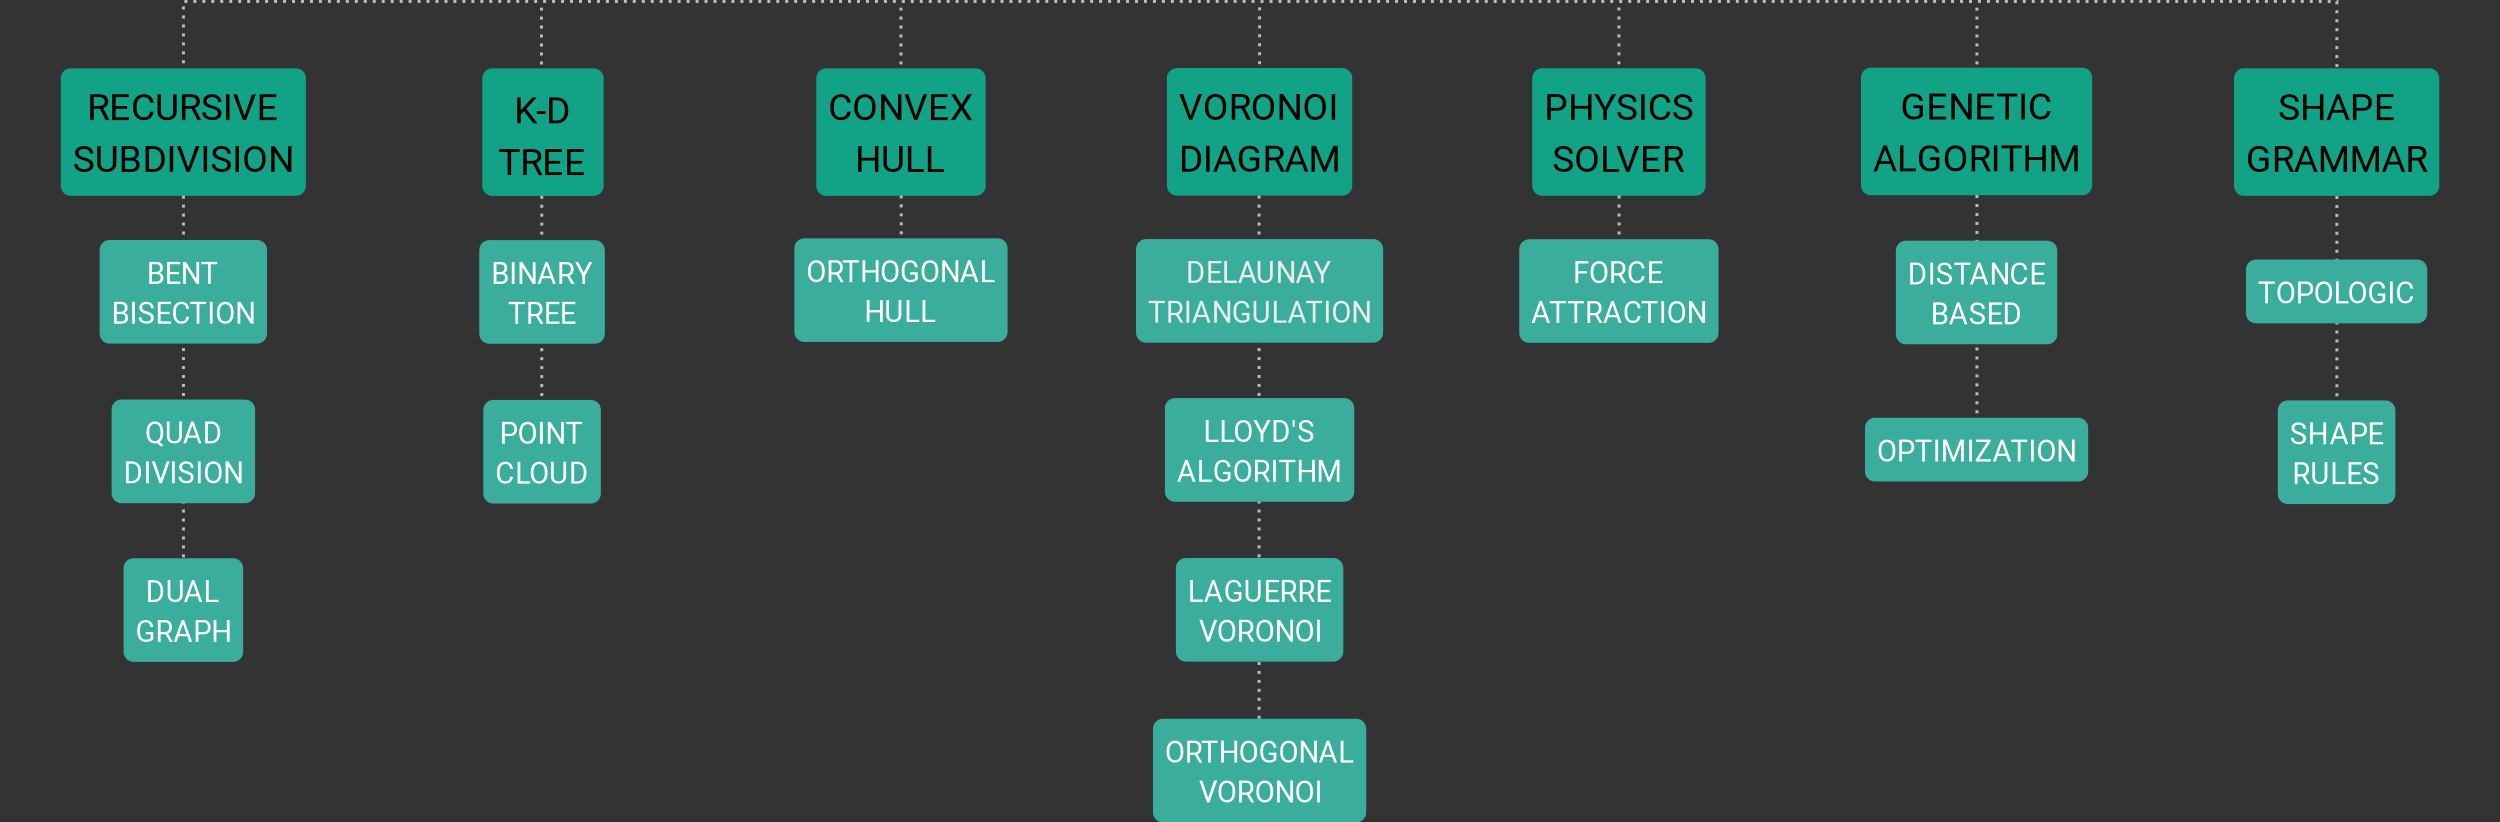 <?xml version="1.0" encoding="UTF-8" standalone="no"?>
<svg
   width="1254.503"
   height="412.674"
   viewBox="0 0 1254.503 412.674"
   version="1.1"
   id="svg852"
   sodipodi:docname="methods.svg"
   inkscape:version="1.1.2 (0a00cf5339, 2022-02-04, custom)"
   xmlns:inkscape="http://www.inkscape.org/namespaces/inkscape"
   xmlns:sodipodi="http://sodipodi.sourceforge.net/DTD/sodipodi-0.dtd"
   xmlns:xlink="http://www.w3.org/1999/xlink"
   xmlns="http://www.w3.org/2000/svg"
   xmlns:svg="http://www.w3.org/2000/svg">
  <rect x="0" y="0" width="1254.503" height="412.674" fill="#333333" stroke="none"/>
  <sodipodi:namedview
     id="namedview854"
     pagecolor="#ffffff"
     bordercolor="#666666"
     borderopacity="1.0"
     inkscape:pageshadow="2"
     inkscape:pageopacity="0.0"
     inkscape:pagecheckerboard="0"
     showgrid="false"
     inkscape:zoom="1.4142136"
     inkscape:cx="294.50998"
     inkscape:cy="169.35207"
     inkscape:window-width="1920"
     inkscape:window-height="1043"
     inkscape:window-x="0"
     inkscape:window-y="0"
     inkscape:window-maximized="1"
     inkscape:current-layer="g1702"
     fit-margin-top="0"
     fit-margin-left="0"
     fit-margin-right="0"
     fit-margin-bottom="0"
     inkscape:snap-bbox="true"
     inkscape:bbox-paths="true"
     inkscape:bbox-nodes="true"
     inkscape:snap-bbox-edge-midpoints="true"
     inkscape:snap-bbox-midpoints="true"
     width="1237.503px"
     showguides="true"
     inkscape:guide-bbox="true" />
  <defs
     id="defs146">
    <g
       id="g144">
      <g
         id="glyph-0-0">
        <path
           d="M 7.484,0 H 1 V -13.5 H 7.484 Z M 7,-0.781 v -11.938 L 4.484,-6.75 Z M 1.5,-12.594 V -0.891 L 3.953,-6.75 Z M 1.859,-0.5 H 6.594 l -2.375,-5.625 z M 4.219,-7.469 6.594,-13 H 1.859 Z m 0,0"
           id="path2" />
      </g>
      <g
         id="glyph-0-1">
        <path
           d="m 4.922,-6.062 -1.625,1.672 V 0 h -1.75 v -13 h 1.75 v 6.422 L 9.188,-13 h 2.125 L 6.078,-7.266 11.719,0 H 9.625 Z m 0,0"
           id="path5" />
      </g>
      <g
         id="glyph-0-2">
        <path
           d="m 4.781,-4.719 h -4.438 v -1.375 h 4.438 z m 0,0"
           id="path8" />
      </g>
      <g
         id="glyph-0-3">
        <path
           d="M 1.547,0 V -13 H 5.281 c 1.156,0 2.176,0.25 3.062,0.75 0.895,0.5 1.582,1.215 2.062,2.141 0.477,0.93 0.723,1.992 0.734,3.188 v 0.828 c 0,1.219 -0.246,2.293 -0.734,3.219 C 9.926,-1.957 9.238,-1.25 8.344,-0.75 7.445,-0.25 6.406,0 5.219,0 Z m 1.75,-11.547 V -1.406 h 1.844 c 1.344,0 2.391,-0.406 3.141,-1.219 0.75,-0.82 1.125,-1.992 1.125,-3.516 v -0.75 c 0,-1.469 -0.355,-2.609 -1.062,-3.422 -0.711,-0.82 -1.715,-1.234 -3.016,-1.234 z m 0,0"
           id="path11" />
      </g>
      <g
         id="glyph-0-4" />
      <g
         id="glyph-0-5">
        <path
           d="M 10.719,-11.562 H 6.453 V 0 h -1.75 v -11.562 h -4.25 V -13 H 10.719 Z m 0,0"
           id="path15" />
      </g>
      <g
         id="glyph-0-6">
        <path
           d="M 6.406,-5.703 H 3.297 V 0 H 1.531 v -13 h 4.391 c 1.5,0 2.648,0.312 3.453,0.938 0.801,0.625 1.203,1.539 1.203,2.734 0,0.762 -0.227,1.422 -0.672,1.984 -0.438,0.562 -1.059,0.984 -1.859,1.266 L 11.172,0 h -1.875 z m -3.109,-1.406 h 2.688 c 0.863,0 1.551,-0.195 2.062,-0.594 0.52,-0.395 0.781,-0.926 0.781,-1.594 0,-0.727 -0.246,-1.285 -0.734,-1.672 -0.492,-0.383 -1.199,-0.578 -2.125,-0.578 H 3.297 Z m 0,0"
           id="path18" />
      </g>
      <g
         id="glyph-0-7">
        <path
           d="m 9.047,-5.703 h -5.75 v 4.281 H 9.969 V 0 H 1.547 v -13 h 8.344 v 1.438 h -6.594 v 4.453 h 5.75 z m 0,0"
           id="path21" />
      </g>
      <g
         id="glyph-0-8">
        <path
           d="M 5.938,-2.094 9.734,-13 h 1.906 L 6.719,0 H 5.172 L 0.25,-13 h 1.906 z m 0,0"
           id="path24" />
      </g>
      <g
         id="glyph-0-9">
        <path
           d="m 11.75,-6.109 c 0,1.25 -0.219,2.34 -0.656,3.266 -0.438,0.918 -1.059,1.621 -1.859,2.109 C 8.43,-0.242 7.492,0 6.422,0 5.379,0 4.453,-0.242 3.641,-0.734 c -0.805,-0.5 -1.43,-1.195 -1.875,-2.094 -0.449,-0.906 -0.68,-1.957 -0.688,-3.156 v -0.906 c 0,-1.219 0.219,-2.289 0.656,-3.219 C 2.18,-11.047 2.812,-11.758 3.625,-12.25 4.438,-12.75 5.363,-13 6.406,-13 c 1.062,0 2,0.246 2.812,0.734 0.812,0.492 1.438,1.199 1.875,2.125 0.438,0.93 0.656,2.012 0.656,3.25 z M 10.016,-6.906 c 0,-1.488 -0.32,-2.625 -0.953,-3.406 C 8.426,-11.102 7.539,-11.5 6.406,-11.5 c -1.105,0 -1.977,0.398 -2.609,1.188 -0.637,0.781 -0.965,1.875 -0.984,3.281 v 0.922 c 0,1.438 0.316,2.57 0.953,3.391 0.645,0.824 1.531,1.234 2.656,1.234 1.133,0 2.008,-0.383 2.625,-1.156 0.625,-0.77 0.945,-1.879 0.969,-3.328 z m 0,0"
           id="path27" />
      </g>
      <g
         id="glyph-0-10">
        <path
           d="M 11.75,0 H 9.984 l -6.688,-10.016 V 0 h -1.75 v -13 h 1.75 L 10,-2.938 V -13 h 1.75 z m 0,0"
           id="path30" />
      </g>
      <g
         id="glyph-0-11">
        <path
           d="m 3.422,0 h -1.75 v -13 h 1.75 z m 0,0"
           id="path33" />
      </g>
      <g
         id="glyph-0-12">
        <path
           d="M 8.875,-3.703 H 3.312 L 2.062,0 H 0.25 l 5.078,-13 h 1.531 L 11.938,0 h -1.797 z m -5.031,-1.406 h 4.5 l -2.25,-5.859 z m 0,0"
           id="path36" />
      </g>
      <g
         id="glyph-0-13">
        <path
           d="M 11.344,-1.969 C 10.895,-1.301 10.266,-0.805 9.453,-0.484 8.648,-0.16 7.711,0 6.641,0 5.566,0 4.609,-0.238 3.766,-0.719 2.922,-1.207 2.27,-1.895 1.812,-2.781 1.352,-3.676 1.117,-4.711 1.109,-5.891 V -7 c 0,-1.906 0.461,-3.379 1.391,-4.422 C 3.438,-12.473 4.754,-13 6.453,-13 c 1.383,0 2.5,0.312 3.344,0.938 0.844,0.625 1.359,1.512 1.547,2.656 h -1.75 c -0.336,-1.438 -1.383,-2.156 -3.141,-2.156 -1.168,0 -2.059,0.391 -2.672,1.172 C 3.176,-9.617 2.875,-8.504 2.875,-7.047 v 1.031 c 0,1.406 0.336,2.523 1.016,3.344 C 4.578,-1.848 5.5,-1.438 6.656,-1.438 c 0.656,0 1.227,-0.07 1.719,-0.219 0.488,-0.156 0.895,-0.426 1.219,-0.812 v -3.234 h -3.062 v -1.406 h 4.812 z m 0,0"
           id="path39" />
      </g>
      <g
         id="glyph-0-14">
        <path
           d="M 3.797,-13 8.141,-2.391 12.484,-13 H 14.75 V 0 H 13 V -5.062 L 13.172,-10.531 8.812,0 H 7.469 L 3.125,-10.5 3.297,-5.062 V 0 h -1.75 v -13 z m 0,0"
           id="path42" />
      </g>
      <g
         id="glyph-0-15">
        <path
           d="M 11.312,-4.219 C 11.145,-2.875 10.625,-1.832 9.75,-1.094 8.875,-0.363 7.711,0 6.266,0 4.703,0 3.445,-0.535 2.5,-1.609 1.551,-2.68 1.078,-4.113 1.078,-5.906 v -1.234 c 0,-1.176 0.219,-2.207 0.656,-3.094 0.445,-0.883 1.07,-1.566 1.875,-2.047 0.812,-0.477 1.75,-0.719 2.812,-0.719 1.414,0 2.547,0.383 3.391,1.141 0.852,0.75 1.352,1.793 1.5,3.125 H 9.547 c -0.156,-1 -0.492,-1.719 -1,-2.156 -0.5,-0.445 -1.211,-0.672 -2.125,-0.672 -1.117,0 -1.992,0.391 -2.625,1.172 -0.637,0.773 -0.953,1.875 -0.953,3.312 V -5.875 c 0,1.367 0.301,2.449 0.906,3.25 0.602,0.793 1.441,1.188 2.516,1.188 0.977,0 1.727,-0.207 2.25,-0.625 0.52,-0.414 0.863,-1.133 1.031,-2.156 z m 0,0"
           id="path45" />
      </g>
      <g
         id="glyph-0-16">
        <path
           d="M 5.875,-7.938 9.047,-13 h 2.062 L 6.922,-6.547 11.219,0 H 9.141 L 5.875,-5.078 2.594,0 H 0.516 L 4.828,-6.547 0.625,-13 h 2.047 z m 0,0"
           id="path48" />
      </g>
      <g
         id="glyph-0-17">
        <path
           d="M 11.75,0 H 9.984 v -5.703 h -6.688 V 0 h -1.75 v -13 h 1.75 v 5.891 h 6.688 V -13 H 11.75 Z m 0,0"
           id="path51" />
      </g>
      <g
         id="glyph-0-18">
        <path
           d="m 10.891,-13 v 8.734 c -0.012,1.219 -0.406,2.215 -1.188,2.984 C 8.922,-0.52 7.863,-0.094 6.531,0 H 6.062 C 4.613,0 3.457,-0.375 2.594,-1.125 1.727,-1.883 1.289,-2.926 1.281,-4.25 V -13 h 1.734 v 8.656 c 0,0.93 0.258,1.648 0.781,2.156 0.531,0.512 1.285,0.766 2.266,0.766 0.988,0 1.742,-0.254 2.266,-0.766 C 8.859,-2.695 9.125,-3.41 9.125,-4.328 V -13 Z m 0,0"
           id="path54" />
      </g>
      <g
         id="glyph-0-19">
        <path
           d="M 3.297,-1.422 H 9.594 V 0 H 1.547 v -13 h 1.75 z m 0,0"
           id="path57" />
      </g>
      <g
         id="glyph-0-20">
        <path
           d="M 3.297,-4.703 V 0 h -1.75 V -13 H 6.438 c 1.445,0 2.582,0.383 3.406,1.141 0.832,0.762 1.25,1.773 1.25,3.031 0,1.324 -0.406,2.344 -1.219,3.062 -0.805,0.711 -1.953,1.062 -3.453,1.062 z m 0,-1.406 H 6.438 c 0.938,0 1.656,-0.227 2.156,-0.688 0.5,-0.469 0.75,-1.141 0.75,-2.016 0,-0.832 -0.25,-1.492 -0.75,-1.984 -0.5,-0.5 -1.188,-0.75 -2.062,-0.75 H 3.297 Z m 0,0"
           id="path60" />
      </g>
      <g
         id="glyph-0-21">
        <path
           d="M 5.594,-6.359 9.047,-13 h 2 L 6.469,-4.844 V 0 h -1.75 V -4.844 L 0.141,-13 h 2 z m 0,0"
           id="path63" />
      </g>
      <g
         id="glyph-0-22">
        <path
           d="m 5.453,-5.859 c -1.5,-0.406 -2.594,-0.906 -3.281,-1.5 -0.68,-0.594 -1.016,-1.332 -1.016,-2.219 0,-0.988 0.414,-1.805 1.25,-2.453 C 3.238,-12.676 4.32,-13 5.656,-13 c 0.914,0 1.727,0.172 2.438,0.516 0.719,0.336 1.27,0.797 1.656,1.391 0.395,0.594 0.594,1.246 0.594,1.953 h -1.75 c 0,-0.758 -0.258,-1.352 -0.766,-1.781 C 7.316,-11.348 6.594,-11.562 5.656,-11.562 c -0.867,0 -1.539,0.184 -2.016,0.547 -0.48,0.355 -0.719,0.852 -0.719,1.484 0,0.512 0.227,0.949 0.688,1.312 0.457,0.355 1.238,0.68 2.344,0.969 1.102,0.293 1.961,0.617 2.578,0.969 0.625,0.344 1.086,0.758 1.391,1.234 0.301,0.48 0.453,1.039 0.453,1.672 0,1.023 -0.422,1.84 -1.266,2.453 C 8.273,-0.305 7.156,0 5.75,0 4.844,0 3.992,-0.164 3.203,-0.5 2.41,-0.844 1.801,-1.305 1.375,-1.891 0.945,-2.473 0.734,-3.133 0.734,-3.875 h 1.75 c 0,0.762 0.297,1.359 0.891,1.797 0.594,0.43 1.383,0.641 2.375,0.641 0.926,0 1.633,-0.176 2.125,-0.531 0.488,-0.363 0.734,-0.852 0.734,-1.469 0,-0.613 -0.23,-1.086 -0.688,-1.422 -0.449,-0.332 -1.273,-0.664 -2.469,-1 z m 0,0"
           id="path66" />
      </g>
      <g
         id="glyph-0-23">
        <path
           d="M 1.547,0 V -13 H 5.875 c 1.445,0 2.531,0.312 3.25,0.938 0.727,0.617 1.094,1.527 1.094,2.734 0,0.637 -0.18,1.203 -0.531,1.703 -0.355,0.492 -0.836,0.871 -1.438,1.141 0.719,0.188 1.285,0.543 1.703,1.062 0.414,0.523 0.625,1.141 0.625,1.859 0,1.117 -0.387,1.992 -1.156,2.625 C 8.648,-0.312 7.555,0 6.141,0 Z m 1.75,-5.719 v 4.297 H 6.188 c 0.812,0 1.453,-0.188 1.922,-0.562 C 8.578,-2.367 8.812,-2.895 8.812,-3.562 8.812,-5 7.941,-5.719 6.203,-5.719 Z m 0,-1.375 H 5.938 c 0.758,0 1.367,-0.203 1.828,-0.609 0.457,-0.406 0.688,-0.957 0.688,-1.656 0,-0.77 -0.215,-1.328 -0.641,-1.672 C 7.395,-11.383 6.75,-11.562 5.875,-11.562 H 3.297 Z m 0,0"
           id="path69" />
      </g>
      <g
         id="glyph-1-0">
        <path
           d="m 5.672,0 h -5.062 v -10.438 h 5.062 z m -0.375,-0.609 v -9.219 L 3.328,-5.219 Z M 1,-9.734 V -0.688 l 1.922,-4.531 z m 0.281,9.344 h 3.688 L 3.125,-4.734 Z m 1.844,-5.312 1.844,-4.344 h -3.688 z m 0,0"
           id="path72" />
      </g>
      <g
         id="glyph-1-1">
        <path
           d="M 8.422,-9.844 H 5.062 V 0 H 3.703 V -9.844 H 0.344 V -11 h 8.078 z m 0,0"
           id="path75" />
      </g>
      <g
         id="glyph-1-2">
        <path
           d="m 9.234,-5.156 c 0,1.055 -0.172,1.969 -0.516,2.75 C 8.375,-1.625 7.883,-1.023 7.25,-0.609 6.625,-0.203 5.891,0 5.047,0 4.223,0 3.492,-0.203 2.859,-0.609 2.223,-1.023 1.727,-1.617 1.375,-2.391 1.031,-3.16 0.852,-4.051 0.844,-5.062 v -0.766 c 0,-1.031 0.172,-1.941 0.516,-2.734 C 1.711,-9.352 2.207,-9.957 2.844,-10.375 3.477,-10.789 4.207,-11 5.031,-11 c 0.844,0 1.582,0.211 2.219,0.625 0.633,0.406 1.125,1.008 1.469,1.797 0.344,0.793 0.516,1.711 0.516,2.75 z m -1.375,-0.688 c 0,-1.281 -0.25,-2.258 -0.75,-2.938 -0.492,-0.676 -1.184,-1.016 -2.078,-1.016 -0.867,0 -1.547,0.34 -2.047,1.016 -0.5,0.68 -0.758,1.625 -0.766,2.844 v 0.781 c 0,1.242 0.25,2.215 0.75,2.922 0.5,0.711 1.191,1.062 2.078,1.062 0.895,0 1.582,-0.332 2.062,-1 0.488,-0.664 0.738,-1.625 0.75,-2.875 z m 0,0"
           id="path78" />
      </g>
      <g
         id="glyph-1-3">
        <path
           d="M 2.594,-3.844 V 0 H 1.203 V -11 H 5.062 c 1.133,0 2.023,0.336 2.672,1 0.656,0.656 0.984,1.523 0.984,2.594 0,1.148 -0.32,2.027 -0.953,2.641 -0.637,0.617 -1.543,0.922 -2.719,0.922 z m 0,-1.125 H 5.062 c 0.727,0 1.289,-0.203 1.688,-0.609 C 7.145,-5.992 7.344,-6.594 7.344,-7.375 7.344,-8.113 7.145,-8.707 6.75,-9.156 6.352,-9.602 5.816,-9.828 5.141,-9.828 H 2.594 Z m 0,0"
           id="path81" />
      </g>
      <g
         id="glyph-1-4">
        <path
           d="m 2.594,-1.141 h 4.938 V 0 H 1.203 V -11 H 2.594 Z m 0,0"
           id="path84" />
      </g>
      <g
         id="glyph-1-5">
        <path
           d="M 8.906,-1.484 C 8.551,-0.992 8.055,-0.625 7.422,-0.375 6.797,-0.125 6.062,0 5.219,0 4.375,0 3.617,-0.203 2.953,-0.609 2.297,-1.016 1.785,-1.598 1.422,-2.359 1.066,-3.117 0.883,-3.992 0.875,-4.984 v -0.938 c 0,-1.613 0.363,-2.863 1.094,-3.75 C 2.707,-10.555 3.738,-11 5.062,-11 c 1.094,0 1.969,0.309 2.625,0.922 0.664,0.605 1.07,1.477 1.219,2.609 h -1.375 c -0.25,-1.594 -1.07,-2.391 -2.453,-2.391 -0.93,0 -1.633,0.336 -2.109,1 C 2.5,-8.191 2.258,-7.223 2.25,-5.953 v 0.875 c 0,1.211 0.266,2.168 0.797,2.875 0.539,0.711 1.27,1.062 2.188,1.062 0.508,0 0.957,-0.047 1.344,-0.141 0.383,-0.102 0.707,-0.273 0.969,-0.516 V -3.844 H 5.125 v -1.125 h 3.781 z m 0,0"
           id="path87" />
      </g>
      <g
         id="glyph-1-6">
        <path
           d="m 2.688,0 h -1.375 v -11 h 1.375 z m 0,0"
           id="path90" />
      </g>
      <g
         id="glyph-1-7">
        <path
           d="M 8.891,-3.531 C 8.754,-2.395 8.344,-1.52 7.656,-0.906 6.977,-0.301 6.066,0 4.922,0 3.691,0 2.707,-0.453 1.969,-1.359 1.227,-2.266 0.859,-3.477 0.859,-5 v -1.031 c 0,-0.988 0.172,-1.859 0.516,-2.609 0.344,-0.758 0.832,-1.344 1.469,-1.75 C 3.477,-10.797 4.211,-11 5.047,-11 c 1.113,0 2.004,0.32 2.672,0.953 0.664,0.637 1.055,1.516 1.172,2.641 H 7.5 C 7.383,-8.27 7.125,-8.895 6.719,-9.281 6.32,-9.664 5.766,-9.859 5.047,-9.859 c -0.875,0 -1.562,0.34 -2.062,1.016 -0.5,0.668 -0.75,1.617 -0.75,2.844 v 1.047 c 0,1.168 0.234,2.094 0.703,2.781 0.477,0.688 1.141,1.031 1.984,1.031 0.77,0 1.359,-0.176 1.766,-0.531 C 7.094,-2.023 7.363,-2.645 7.5,-3.531 Z m 0,0"
           id="path93" />
      </g>
      <g
         id="glyph-1-8">
        <path
           d="M 1.203,0 V -11 H 4.156 c 0.906,0 1.707,0.215 2.406,0.641 C 7.258,-9.941 7.797,-9.344 8.172,-8.562 8.555,-7.781 8.75,-6.879 8.75,-5.859 v 0.703 c 0,1.043 -0.195,1.953 -0.578,2.734 -0.375,0.781 -0.918,1.383 -1.625,1.797 C 5.848,-0.207 5.031,0 4.094,0 Z M 2.594,-9.844 v 8.703 h 1.438 c 1.062,0 1.883,-0.348 2.469,-1.047 0.594,-0.707 0.891,-1.711 0.891,-3.016 V -5.844 c 0,-1.27 -0.281,-2.254 -0.844,-2.953 C 5.992,-9.492 5.207,-9.844 4.188,-9.844 Z m 0,0"
           id="path96" />
      </g>
      <g
         id="glyph-1-9">
        <path
           d="M 7.109,-4.844 H 2.594 v 3.703 h 5.25 V 0 H 1.203 v -11 h 6.562 v 1.156 H 2.594 v 3.875 h 4.516 z m 0,0"
           id="path99" />
      </g>
      <g
         id="glyph-1-10">
        <path
           d="m 6.969,-2.844 h -4.375 L 1.625,0 H 0.203 L 4.188,-11 H 5.391 L 9.375,0 H 7.969 Z m -3.953,-1.125 H 6.562 L 4.781,-9.188 Z m 0,0"
           id="path102" />
      </g>
      <g
         id="glyph-1-11">
        <path
           d="m 8.547,-11 v 7.391 C 8.547,-2.586 8.238,-1.75 7.625,-1.094 7.008,-0.438 6.176,-0.07 5.125,0 H 4.766 C 3.617,0 2.707,-0.316 2.031,-0.953 1.352,-1.598 1.008,-2.484 1,-3.609 V -11 h 1.359 v 7.375 c 0,0.793 0.207,1.406 0.625,1.844 0.414,0.43 1.008,0.641 1.781,0.641 0.781,0 1.375,-0.211 1.781,-0.641 0.414,-0.438 0.625,-1.051 0.625,-1.844 V -11 Z m 0,0"
           id="path105" />
      </g>
      <g
         id="glyph-1-12">
        <path
           d="M 9.234,0 H 7.844 l -5.25,-8.484 V 0 H 1.203 V -11 H 2.594 l 5.266,8.516 V -11 h 1.375 z m 0,0"
           id="path108" />
      </g>
      <g
         id="glyph-1-13">
        <path
           d="M 4.391,-5.688 7.109,-11 h 1.562 l -3.594,6.891 V 0 h -1.375 V -4.109 L 0.109,-11 H 1.688 Z m 0,0"
           id="path111" />
      </g>
      <g
         id="glyph-1-14">
        <path
           d="M 5.031,-3.844 H 2.594 V 0 H 1.203 V -11 H 4.656 c 1.176,0 2.078,0.312 2.703,0.938 0.633,0.617 0.953,1.516 0.953,2.703 0,0.75 -0.18,1.406 -0.531,1.969 -0.344,0.562 -0.828,0.98 -1.453,1.25 L 8.781,0 H 7.297 Z m -2.438,-1.125 h 2.109 c 0.676,0 1.219,-0.219 1.625,-0.656 0.406,-0.438 0.609,-1.02 0.609,-1.75 0,-0.789 -0.195,-1.398 -0.578,-1.828 C 5.973,-9.629 5.414,-9.844 4.688,-9.844 H 2.594 Z m 0,0"
           id="path114" />
      </g>
      <g
         id="glyph-1-15">
        <path
           d="M 1.812,-10.188 1.656,-7.516 H 0.734 L 0.75,-11 h 1.062 z m 0,0"
           id="path117" />
      </g>
      <g
         id="glyph-1-16">
        <path
           d="M 4.281,-4.906 C 3.102,-5.258 2.242,-5.688 1.703,-6.188 1.172,-6.695 0.906,-7.328 0.906,-8.078 c 0,-0.844 0.328,-1.539 0.984,-2.094 C 2.547,-10.723 3.398,-11 4.453,-11 c 0.719,0 1.352,0.148 1.906,0.438 0.562,0.281 0.992,0.672 1.297,1.172 0.312,0.492 0.469,1.031 0.469,1.625 H 6.75 c 0,-0.645 -0.203,-1.156 -0.609,-1.531 -0.398,-0.375 -0.961,-0.562 -1.688,-0.562 -0.68,0 -1.211,0.156 -1.594,0.469 -0.375,0.305 -0.562,0.73 -0.562,1.281 0,0.43 0.176,0.797 0.531,1.109 0.363,0.305 0.977,0.578 1.844,0.828 0.863,0.25 1.539,0.527 2.031,0.828 0.488,0.305 0.852,0.656 1.094,1.062 0.238,0.398 0.359,0.867 0.359,1.406 0,0.875 -0.336,1.574 -1,2.094 C 6.5,-0.258 5.617,0 4.516,0 c -0.711,0 -1.375,-0.141 -2,-0.422 -0.625,-0.281 -1.105,-0.66 -1.438,-1.141 -0.336,-0.488 -0.5,-1.047 -0.5,-1.672 h 1.375 c 0,0.648 0.234,1.156 0.703,1.531 0.469,0.375 1.086,0.562 1.859,0.562 0.727,0 1.285,-0.148 1.672,-0.453 0.383,-0.301 0.578,-0.711 0.578,-1.234 0,-0.531 -0.18,-0.938 -0.531,-1.219 C 5.879,-4.336 5.227,-4.625 4.281,-4.906 Z m 0,0"
           id="path120" />
      </g>
      <g
         id="glyph-1-17">
        <path
           d="M 9.234,0 H 7.844 v -4.844 h -5.25 V 0 H 1.203 V -11 H 2.594 v 5.031 h 5.25 V -11 h 1.391 z m 0,0"
           id="path123" />
      </g>
      <g
         id="glyph-1-18">
        <path
           d="M 2.984,-11 6.391,-2.031 9.812,-11 h 1.781 V 0 h -1.375 V -4.297 L 10.344,-8.906 6.922,0 H 5.875 L 2.453,-8.891 2.594,-4.297 V 0 H 1.203 v -11 z m 0,0"
           id="path126" />
      </g>
      <g
         id="glyph-1-19">
        <path
           d="M 4.656,-2.281 7.641,-11 h 1.5 L 5.281,0 H 4.062 L 0.203,-11 h 1.5 z m 0,0"
           id="path129" />
      </g>
      <g
         id="glyph-1-20">
        <path
           d="M 1.203,0 V -11 H 4.625 c 1.125,0 1.973,0.262 2.547,0.781 0.57,0.523 0.859,1.305 0.859,2.344 0,0.531 -0.141,1.012 -0.422,1.438 -0.273,0.418 -0.648,0.742 -1.125,0.969 0.562,0.156 1.004,0.453 1.328,0.891 0.332,0.438 0.5,0.965 0.5,1.578 0,0.938 -0.309,1.672 -0.922,2.203 C 6.785,-0.266 5.93,0 4.828,0 Z M 2.594,-4.859 v 3.719 h 2.266 c 0.633,0 1.133,-0.16 1.5,-0.484 0.375,-0.332 0.562,-0.785 0.562,-1.359 0,-1.25 -0.684,-1.875 -2.047,-1.875 z m 0,-1.094 h 2.062 c 0.602,0 1.082,-0.176 1.438,-0.531 0.363,-0.352 0.547,-0.832 0.547,-1.438 0,-0.676 -0.168,-1.164 -0.5,-1.469 C 5.805,-9.691 5.301,-9.844 4.625,-9.844 H 2.594 Z m 0,0"
           id="path132" />
      </g>
      <g
         id="glyph-1-21">
        <path
           d="M 2.25,-1.141 H 8.203 V 0 h -7.594 v -1.047 l 5.719,-8.797 h -5.625 V -11 h 7.281 v 1.031 z m 0,0"
           id="path135" />
      </g>
      <g
         id="glyph-1-22">
        <path
           d="m 6.969,-4.844 h -4.375 V 0 H 1.203 v -11 h 6.469 v 1.156 H 2.594 v 3.875 h 4.375 z m 0,0"
           id="path138" />
      </g>
      <g
         id="glyph-1-23">
        <path
           d="m 9.172,-5.156 c 0,1.043 -0.164,1.938 -0.484,2.688 -0.312,0.742 -0.762,1.324 -1.344,1.75 l 1.875,1.484 -0.938,0.875 L 6.078,-0.125 C 5.734,-0.039 5.367,0 4.984,0 4.16,0 3.43,-0.203 2.797,-0.609 2.16,-1.023 1.664,-1.617 1.312,-2.391 0.969,-3.16 0.789,-4.051 0.781,-5.062 v -0.766 c 0,-1.031 0.172,-1.941 0.516,-2.734 C 1.648,-9.352 2.145,-9.957 2.781,-10.375 3.414,-10.789 4.145,-11 4.969,-11 c 0.844,0 1.582,0.211 2.219,0.625 0.633,0.418 1.125,1.016 1.469,1.797 0.344,0.781 0.516,1.699 0.516,2.75 z m -1.375,-0.688 c 0,-1.27 -0.246,-2.242 -0.734,-2.922 -0.492,-0.688 -1.188,-1.031 -2.094,-1.031 -0.867,0 -1.547,0.34 -2.047,1.016 -0.5,0.68 -0.758,1.625 -0.766,2.844 v 0.781 c 0,1.242 0.25,2.215 0.75,2.922 0.5,0.711 1.191,1.062 2.078,1.062 0.883,0 1.57,-0.332 2.062,-1 0.488,-0.664 0.738,-1.625 0.75,-2.875 z m 0,0"
           id="path141" />
      </g>
    </g>
  </defs>
  <g
     id="g1702"
     transform="translate(-22,32.771)">
    <path
       style="fill:none;stroke:#bbbbbb;stroke-width:1.5;stroke-linecap:butt;stroke-linejoin:miter;stroke-miterlimit:4;stroke-dasharray:1.5, 3;stroke-dashoffset:0;stroke-opacity:1"
       d="M 653.81,65.399 V 355.689"
       id="path5900-0"
       sodipodi:nodetypes="cc" />
    <g
       id="g6381"
       transform="translate(440.62,-21.599)">
      <path
         fill-rule="nonzero"
         fill="rgb(25%, 75%, 68.434%)"
         fill-opacity="1"
         d="m 171.941,22.988 h 83 c 2.758,0 5,2.238 5,5 v 54 c 0,2.762 -2.242,5 -5,5 h -83 c -2.762,0 -5,-2.238 -5,-5 v -54 c 0,-2.762 2.238,-5 5,-5 z m 0,0"
         id="path168"
         style="fill:#00e1b5;fill-opacity:0.643" />
      <g
         fill="#000000"
         fill-opacity="1"
         id="g184">
        <use
           xlink:href="#glyph-0-8"
           x="172.941"
           y="48.988"
           id="use170"
           width="100%"
           height="100%" />
        <use
           xlink:href="#glyph-0-9"
           x="184.941"
           y="48.988"
           id="use172"
           width="100%"
           height="100%" />
        <use
           xlink:href="#glyph-0-6"
           x="197.941"
           y="48.988"
           id="use174"
           width="100%"
           height="100%" />
        <use
           xlink:href="#glyph-0-9"
           x="208.941"
           y="48.988"
           id="use176"
           width="100%"
           height="100%" />
        <use
           xlink:href="#glyph-0-10"
           x="221.941"
           y="48.988"
           id="use178"
           width="100%"
           height="100%" />
        <use
           xlink:href="#glyph-0-9"
           x="234.941"
           y="48.988"
           id="use180"
           width="100%"
           height="100%" />
        <use
           xlink:href="#glyph-0-11"
           x="247.941"
           y="48.988"
           id="use182"
           width="100%"
           height="100%" />
      </g>
      <g
         fill="#000000"
         fill-opacity="1"
         id="g200">
        <use
           xlink:href="#glyph-0-3"
           x="172.941"
           y="74.988"
           id="use186"
           width="100%"
           height="100%" />
        <use
           xlink:href="#glyph-0-11"
           x="184.941"
           y="74.988"
           id="use188"
           width="100%"
           height="100%" />
        <use
           xlink:href="#glyph-0-12"
           x="189.941"
           y="74.988"
           id="use190"
           width="100%"
           height="100%" />
        <use
           xlink:href="#glyph-0-13"
           x="201.941"
           y="74.988"
           id="use192"
           width="100%"
           height="100%" />
        <use
           xlink:href="#glyph-0-6"
           x="214.941"
           y="74.988"
           id="use194"
           width="100%"
           height="100%" />
        <use
           xlink:href="#glyph-0-12"
           x="225.941"
           y="74.988"
           id="use196"
           width="100%"
           height="100%" />
        <use
           xlink:href="#glyph-0-14"
           x="237.941"
           y="74.988"
           id="use198"
           width="100%"
           height="100%" />
      </g>
    </g>
    <path
       fill-rule="nonzero"
       fill="rgb(16.863%, 45.098%, 47.059%)"
       fill-opacity="1"
       d="m 597.061,87.192 h 114 c 2.762,0 5,2.238 5,5 v 42 c 0,2.762 -2.238,5 -5,5 h -114 c -2.762,0 -5,-2.238 -5,-5 V 92.192 c 0,-2.762 2.238,-5 5,-5 z m 0,0"
       id="path366"
       style="fill:#3aad9d;fill-opacity:1" />
    <g
       fill="#ffffff"
       fill-opacity="1"
       id="g384"
       style="fill:#ebebeb;fill-opacity:1"
       transform="translate(460.018,-26.976)">
      <use
         xlink:href="#glyph-1-8"
         x="157.105"
         y="136.168"
         id="use368"
         width="100%"
         height="100%"
         style="fill:#ebebeb;fill-opacity:1" />
      <use
         xlink:href="#glyph-1-9"
         x="167.105"
         y="136.168"
         id="use370"
         width="100%"
         height="100%"
         style="fill:#ebebeb;fill-opacity:1" />
      <use
         xlink:href="#glyph-1-4"
         x="175.105"
         y="136.168"
         id="use372"
         width="100%"
         height="100%"
         style="fill:#ebebeb;fill-opacity:1" />
      <use
         xlink:href="#glyph-1-10"
         x="183.105"
         y="136.168"
         id="use374"
         width="100%"
         height="100%"
         style="fill:#ebebeb;fill-opacity:1" />
      <use
         xlink:href="#glyph-1-11"
         x="192.105"
         y="136.168"
         id="use376"
         width="100%"
         height="100%"
         style="fill:#ebebeb;fill-opacity:1" />
      <use
         xlink:href="#glyph-1-12"
         x="202.105"
         y="136.168"
         id="use378"
         width="100%"
         height="100%"
         style="fill:#ebebeb;fill-opacity:1" />
      <use
         xlink:href="#glyph-1-10"
         x="212.105"
         y="136.168"
         id="use380"
         width="100%"
         height="100%"
         style="fill:#ebebeb;fill-opacity:1" />
      <use
         xlink:href="#glyph-1-13"
         x="221.105"
         y="136.168"
         id="use382"
         width="100%"
         height="100%"
         style="fill:#ebebeb;fill-opacity:1" />
    </g>
    <g
       fill="#ffffff"
       fill-opacity="1"
       id="g412"
       style="fill:#ebebeb;fill-opacity:1"
       transform="translate(440.956,-26.976)">
      <use
         xlink:href="#glyph-1-1"
         x="157.105"
         y="156.168"
         id="use386"
         width="100%"
         height="100%"
         style="fill:#ebebeb;fill-opacity:1" />
      <use
         xlink:href="#glyph-1-14"
         x="166.105"
         y="156.168"
         id="use388"
         width="100%"
         height="100%"
         style="fill:#ebebeb;fill-opacity:1" />
      <use
         xlink:href="#glyph-1-6"
         x="175.105"
         y="156.168"
         id="use390"
         width="100%"
         height="100%"
         style="fill:#ebebeb;fill-opacity:1" />
      <use
         xlink:href="#glyph-1-10"
         x="179.105"
         y="156.168"
         id="use392"
         width="100%"
         height="100%"
         style="fill:#ebebeb;fill-opacity:1" />
      <use
         xlink:href="#glyph-1-12"
         x="189.105"
         y="156.168"
         id="use394"
         width="100%"
         height="100%"
         style="fill:#ebebeb;fill-opacity:1" />
      <use
         xlink:href="#glyph-1-5"
         x="199.105"
         y="156.168"
         id="use396"
         width="100%"
         height="100%"
         style="fill:#ebebeb;fill-opacity:1" />
      <use
         xlink:href="#glyph-1-11"
         x="209.105"
         y="156.168"
         id="use398"
         width="100%"
         height="100%"
         style="fill:#ebebeb;fill-opacity:1" />
      <use
         xlink:href="#glyph-1-4"
         x="219.105"
         y="156.168"
         id="use400"
         width="100%"
         height="100%"
         style="fill:#ebebeb;fill-opacity:1" />
      <use
         xlink:href="#glyph-1-10"
         x="227.105"
         y="156.168"
         id="use402"
         width="100%"
         height="100%"
         style="fill:#ebebeb;fill-opacity:1" />
      <use
         xlink:href="#glyph-1-1"
         x="236.105"
         y="156.168"
         id="use404"
         width="100%"
         height="100%"
         style="fill:#ebebeb;fill-opacity:1" />
      <use
         xlink:href="#glyph-1-6"
         x="245.105"
         y="156.168"
         id="use406"
         width="100%"
         height="100%"
         style="fill:#ebebeb;fill-opacity:1" />
      <use
         xlink:href="#glyph-1-2"
         x="249.105"
         y="156.168"
         id="use408"
         width="100%"
         height="100%"
         style="fill:#ebebeb;fill-opacity:1" />
      <use
         xlink:href="#glyph-1-12"
         x="259.105"
         y="156.168"
         id="use410"
         width="100%"
         height="100%"
         style="fill:#ebebeb;fill-opacity:1" />
    </g>
    <path
       fill-rule="nonzero"
       fill="rgb(16.863%, 45.098%, 47.059%)"
       fill-opacity="1"
       d="m 611.561,166.994 h 85 c 2.762,0 5,2.238 5,5 v 42 c 0,2.762 -2.238,5 -5,5 h -85 c -2.762,0 -5,-2.238 -5,-5 v -42 c 0,-2.762 2.238,-5 5,-5 z m 0,0"
       id="path414"
       style="fill:#3aad9d;fill-opacity:1" />
    <g
       fill="#ffffff"
       fill-opacity="1"
       id="g430"
       transform="translate(456.733,-21.592)">
      <use
         xlink:href="#glyph-1-4"
         x="169.148"
         y="210.586"
         id="use416"
         width="100%"
         height="100%" />
      <use
         xlink:href="#glyph-1-4"
         x="177.148"
         y="210.586"
         id="use418"
         width="100%"
         height="100%" />
      <use
         xlink:href="#glyph-1-2"
         x="184.148"
         y="210.586"
         id="use420"
         width="100%"
         height="100%" />
      <use
         xlink:href="#glyph-1-13"
         x="194.148"
         y="210.586"
         id="use422"
         width="100%"
         height="100%" />
      <use
         xlink:href="#glyph-1-8"
         x="203.148"
         y="210.586"
         id="use424"
         width="100%"
         height="100%" />
      <use
         xlink:href="#glyph-1-15"
         x="213.148"
         y="210.586"
         id="use426"
         width="100%"
         height="100%" />
      <use
         xlink:href="#glyph-1-16"
         x="216.148"
         y="210.586"
         id="use428"
         width="100%"
         height="100%" />
    </g>
    <g
       fill="#ffffff"
       fill-opacity="1"
       id="g450"
       transform="translate(443.413,-21.592)">
      <use
         xlink:href="#glyph-1-10"
         x="169.148"
         y="230.586"
         id="use432"
         width="100%"
         height="100%" />
      <use
         xlink:href="#glyph-1-4"
         x="179.148"
         y="230.586"
         id="use434"
         width="100%"
         height="100%" />
      <use
         xlink:href="#glyph-1-5"
         x="187.148"
         y="230.586"
         id="use436"
         width="100%"
         height="100%" />
      <use
         xlink:href="#glyph-1-2"
         x="197.148"
         y="230.586"
         id="use438"
         width="100%"
         height="100%" />
      <use
         xlink:href="#glyph-1-14"
         x="207.148"
         y="230.586"
         id="use440"
         width="100%"
         height="100%" />
      <use
         xlink:href="#glyph-1-6"
         x="216.148"
         y="230.586"
         id="use442"
         width="100%"
         height="100%" />
      <use
         xlink:href="#glyph-1-1"
         x="220.148"
         y="230.586"
         id="use444"
         width="100%"
         height="100%" />
      <use
         xlink:href="#glyph-1-17"
         x="229.148"
         y="230.586"
         id="use446"
         width="100%"
         height="100%" />
      <use
         xlink:href="#glyph-1-18"
         x="239.148"
         y="230.586"
         id="use448"
         width="100%"
         height="100%" />
    </g>
    <g
       id="g6340"
       transform="translate(445.858,-16.023)">
      <path
         fill-rule="nonzero"
         fill="rgb(16.863%, 45.098%, 47.059%)"
         fill-opacity="1"
         d="m 171.203,263.254 h 74 c 2.762,0 5,2.238 5,5 v 42 c 0,2.762 -2.238,5 -5,5 h -74 c -2.762,0 -5,-2.238 -5,-5 v -42 c 0,-2.762 2.238,-5 5,-5 z m 0,0"
         id="path452"
         style="fill:#3aad9d;fill-opacity:1" />
      <g
         fill="#ffffff"
         fill-opacity="1"
         id="g470">
        <use
           xlink:href="#glyph-1-4"
           x="172.203"
           y="285.254"
           id="use454"
           width="100%"
           height="100%" />
        <use
           xlink:href="#glyph-1-10"
           x="180.203"
           y="285.254"
           id="use456"
           width="100%"
           height="100%" />
        <use
           xlink:href="#glyph-1-5"
           x="190.203"
           y="285.254"
           id="use458"
           width="100%"
           height="100%" />
        <use
           xlink:href="#glyph-1-11"
           x="200.203"
           y="285.254"
           id="use460"
           width="100%"
           height="100%" />
        <use
           xlink:href="#glyph-1-9"
           x="210.203"
           y="285.254"
           id="use462"
           width="100%"
           height="100%" />
        <use
           xlink:href="#glyph-1-14"
           x="218.203"
           y="285.254"
           id="use464"
           width="100%"
           height="100%" />
        <use
           xlink:href="#glyph-1-14"
           x="227.203"
           y="285.254"
           id="use466"
           width="100%"
           height="100%" />
        <use
           xlink:href="#glyph-1-9"
           x="236.203"
           y="285.254"
           id="use468"
           width="100%"
           height="100%" />
      </g>
      <g
         fill="#ffffff"
         fill-opacity="1"
         id="g486"
         transform="translate(5.555)">
        <use
           xlink:href="#glyph-1-19"
           x="172.203"
           y="305.254"
           id="use472"
           width="100%"
           height="100%" />
        <use
           xlink:href="#glyph-1-2"
           x="181.203"
           y="305.254"
           id="use474"
           width="100%"
           height="100%" />
        <use
           xlink:href="#glyph-1-14"
           x="191.203"
           y="305.254"
           id="use476"
           width="100%"
           height="100%" />
        <use
           xlink:href="#glyph-1-2"
           x="200.203"
           y="305.254"
           id="use478"
           width="100%"
           height="100%" />
        <use
           xlink:href="#glyph-1-12"
           x="210.203"
           y="305.254"
           id="use480"
           width="100%"
           height="100%" />
        <use
           xlink:href="#glyph-1-2"
           x="220.203"
           y="305.254"
           id="use482"
           width="100%"
           height="100%" />
        <use
           xlink:href="#glyph-1-6"
           x="230.203"
           y="305.254"
           id="use484"
           width="100%"
           height="100%" />
      </g>
    </g>
    <g
       id="g6362"
       transform="translate(443.448,-18.555)">
      <path
         fill-rule="nonzero"
         fill="rgb(16.863%, 45.098%, 47.059%)"
         fill-opacity="1"
         d="m 162.113,346.457 h 97 c 2.762,0 5,2.238 5,5 v 42 c 0,2.762 -2.238,5 -5,5 h -97 c -2.762,0 -5,-2.238 -5,-5 v -42 c 0,-2.762 2.238,-5 5,-5 z m 0,0"
         id="path488"
         style="fill:#3aad9d;fill-opacity:1" />
      <g
         fill="#ffffff"
         fill-opacity="1"
         id="g510">
        <use
           xlink:href="#glyph-1-2"
           x="163.113"
           y="368.457"
           id="use490"
           width="100%"
           height="100%" />
        <use
           xlink:href="#glyph-1-14"
           x="173.113"
           y="368.457"
           id="use492"
           width="100%"
           height="100%" />
        <use
           xlink:href="#glyph-1-1"
           x="181.113"
           y="368.457"
           id="use494"
           width="100%"
           height="100%" />
        <use
           xlink:href="#glyph-1-17"
           x="190.113"
           y="368.457"
           id="use496"
           width="100%"
           height="100%" />
        <use
           xlink:href="#glyph-1-2"
           x="200.113"
           y="368.457"
           id="use498"
           width="100%"
           height="100%" />
        <use
           xlink:href="#glyph-1-5"
           x="210.113"
           y="368.457"
           id="use500"
           width="100%"
           height="100%" />
        <use
           xlink:href="#glyph-1-2"
           x="220.113"
           y="368.457"
           id="use502"
           width="100%"
           height="100%" />
        <use
           xlink:href="#glyph-1-12"
           x="230.113"
           y="368.457"
           id="use504"
           width="100%"
           height="100%" />
        <use
           xlink:href="#glyph-1-10"
           x="240.113"
           y="368.457"
           id="use506"
           width="100%"
           height="100%" />
        <use
           xlink:href="#glyph-1-4"
           x="250.113"
           y="368.457"
           id="use508"
           width="100%"
           height="100%" />
      </g>
      <g
         fill="#ffffff"
         fill-opacity="1"
         id="g526"
         transform="translate(17.055)">
        <use
           xlink:href="#glyph-1-19"
           x="163.113"
           y="388.457"
           id="use512"
           width="100%"
           height="100%" />
        <use
           xlink:href="#glyph-1-2"
           x="172.113"
           y="388.457"
           id="use514"
           width="100%"
           height="100%" />
        <use
           xlink:href="#glyph-1-14"
           x="182.113"
           y="388.457"
           id="use516"
           width="100%"
           height="100%" />
        <use
           xlink:href="#glyph-1-2"
           x="191.113"
           y="388.457"
           id="use518"
           width="100%"
           height="100%" />
        <use
           xlink:href="#glyph-1-12"
           x="201.113"
           y="388.457"
           id="use520"
           width="100%"
           height="100%" />
        <use
           xlink:href="#glyph-1-2"
           x="211.113"
           y="388.457"
           id="use522"
           width="100%"
           height="100%" />
        <use
           xlink:href="#glyph-1-6"
           x="221.113"
           y="388.457"
           id="use524"
           width="100%"
           height="100%" />
      </g>
    </g>
    <path
       style="fill:none;stroke:#bbbbbb;stroke-width:1.5;stroke-linecap:butt;stroke-linejoin:miter;stroke-miterlimit:4;stroke-dasharray:1.5, 3;stroke-dashoffset:0;stroke-opacity:1"
       d="M 474.245,65.294 V 113.339"
       id="path5900-0-6"
       sodipodi:nodetypes="cc" />
    <g
       id="g2600"
       transform="translate(42.169,-19.189)">
      <path
         fill-rule="nonzero"
         fill="rgb(25%, 75%, 68.434%)"
         fill-opacity="1"
         d="m 394.435,20.699 h 75 c 2.762,0 5,2.238 5,5 v 54 c 0,2.762 -2.238,5 -5,5 h -75 c -2.762,0 -5,-2.238 -5,-5 v -54 c 0,-2.762 2.238,-5 5,-5 z m 0,0"
         id="path202"
         style="fill:#00e1b5;fill-opacity:0.643" />
      <g
         fill="#000000"
         fill-opacity="1"
         id="g216"
         transform="translate(53.658,-0.094)">
        <use
           xlink:href="#glyph-0-15"
           x="341.777"
           y="46.793"
           id="use204"
           width="100%"
           height="100%" />
        <use
           xlink:href="#glyph-0-9"
           x="353.777"
           y="46.793"
           id="use206"
           width="100%"
           height="100%" />
        <use
           xlink:href="#glyph-0-10"
           x="366.777"
           y="46.793"
           id="use208"
           width="100%"
           height="100%" />
        <use
           xlink:href="#glyph-0-8"
           x="379.777"
           y="46.793"
           id="use210"
           width="100%"
           height="100%" />
        <use
           xlink:href="#glyph-0-7"
           x="391.777"
           y="46.793"
           id="use212"
           width="100%"
           height="100%" />
        <use
           xlink:href="#glyph-0-16"
           x="402.777"
           y="46.793"
           id="use214"
           width="100%"
           height="100%" />
      </g>
      <g
         fill="#000000"
         fill-opacity="1"
         id="g226"
         transform="translate(67.088,-0.094)">
        <use
           xlink:href="#glyph-0-17"
           x="341.777"
           y="72.793"
           id="use218"
           width="100%"
           height="100%" />
        <use
           xlink:href="#glyph-0-18"
           x="354.777"
           y="72.793"
           id="use220"
           width="100%"
           height="100%" />
        <use
           xlink:href="#glyph-0-19"
           x="366.777"
           y="72.793"
           id="use222"
           width="100%"
           height="100%" />
        <use
           xlink:href="#glyph-0-19"
           x="376.777"
           y="72.793"
           id="use224"
           width="100%"
           height="100%" />
      </g>
    </g>
    <path
       fill-rule="nonzero"
       fill="rgb(16.863%, 45.098%, 47.059%)"
       fill-opacity="1"
       d="m 425.604,86.82 h 97 c 2.762,0 5,2.238 5,5 v 42 c 0,2.762 -2.238,5 -5,5 h -97 c -2.762,0 -5,-2.238 -5,-5 V 91.82 c 0,-2.762 2.238,-5 5,-5 z m 0,0"
       id="path590"
       style="fill:#3aad9d;fill-opacity:1" />
    <g
       fill="#ffffff"
       fill-opacity="1"
       id="g612"
       transform="translate(93.866,-28.415)">
      <use
         xlink:href="#glyph-1-2"
         x="332.738"
         y="137.234"
         id="use592"
         width="100%"
         height="100%" />
      <use
         xlink:href="#glyph-1-14"
         x="342.738"
         y="137.234"
         id="use594"
         width="100%"
         height="100%" />
      <use
         xlink:href="#glyph-1-1"
         x="350.738"
         y="137.234"
         id="use596"
         width="100%"
         height="100%" />
      <use
         xlink:href="#glyph-1-17"
         x="359.738"
         y="137.234"
         id="use598"
         width="100%"
         height="100%" />
      <use
         xlink:href="#glyph-1-2"
         x="369.738"
         y="137.234"
         id="use600"
         width="100%"
         height="100%" />
      <use
         xlink:href="#glyph-1-5"
         x="379.738"
         y="137.234"
         id="use602"
         width="100%"
         height="100%" />
      <use
         xlink:href="#glyph-1-2"
         x="389.738"
         y="137.234"
         id="use604"
         width="100%"
         height="100%" />
      <use
         xlink:href="#glyph-1-12"
         x="399.738"
         y="137.234"
         id="use606"
         width="100%"
         height="100%" />
      <use
         xlink:href="#glyph-1-10"
         x="409.738"
         y="137.234"
         id="use608"
         width="100%"
         height="100%" />
      <use
         xlink:href="#glyph-1-4"
         x="419.738"
         y="137.234"
         id="use610"
         width="100%"
         height="100%" />
    </g>
    <g
       fill="#ffffff"
       fill-opacity="1"
       id="g622"
       transform="translate(122.999,-28.415)">
      <use
         xlink:href="#glyph-1-17"
         x="332.738"
         y="157.234"
         id="use614"
         width="100%"
         height="100%" />
      <use
         xlink:href="#glyph-1-11"
         x="342.738"
         y="157.234"
         id="use616"
         width="100%"
         height="100%" />
      <use
         xlink:href="#glyph-1-4"
         x="352.738"
         y="157.234"
         id="use618"
         width="100%"
         height="100%" />
      <use
         xlink:href="#glyph-1-4"
         x="360.738"
         y="157.234"
         id="use620"
         width="100%"
         height="100%" />
    </g>
    <path
       style="fill:none;stroke:#bbbbbb;stroke-width:1.5;stroke-linecap:butt;stroke-linejoin:miter;stroke-miterlimit:4;stroke-dasharray:1.5, 3;stroke-dashoffset:0;stroke-opacity:1"
       d="M 1014.027,65.104 V 193.862"
       id="path5900-0-6-1"
       sodipodi:nodetypes="cc" />
    <g
       id="g6470"
       transform="translate(456.449,-27.12)">
      <path
         fill-rule="nonzero"
         fill="rgb(25%, 75%, 68.434%)"
         fill-opacity="1"
         d="m 504.395,28.312 h 106 c 2.762,0 5,2.238 5,5 v 54 c 0,2.762 -2.238,5 -5,5 h -106 c -2.762,0 -5,-2.238 -5,-5 v -54 c 0,-2.762 2.238,-5 5,-5 z m 0,0"
         id="path228"
         style="fill:#00e1b5;fill-opacity:0.643" />
      <g
         fill="#000000"
         fill-opacity="1"
         id="g244"
         transform="translate(13.789)">
        <use
           xlink:href="#glyph-0-13"
           x="505.395"
           y="54.312"
           id="use230"
           width="100%"
           height="100%" />
        <use
           xlink:href="#glyph-0-7"
           x="518.395"
           y="54.312"
           id="use232"
           width="100%"
           height="100%" />
        <use
           xlink:href="#glyph-0-10"
           x="529.395"
           y="54.312"
           id="use234"
           width="100%"
           height="100%" />
        <use
           xlink:href="#glyph-0-7"
           x="542.395"
           y="54.312"
           id="use236"
           width="100%"
           height="100%" />
        <use
           xlink:href="#glyph-0-5"
           x="553.395"
           y="54.312"
           id="use238"
           width="100%"
           height="100%" />
        <use
           xlink:href="#glyph-0-11"
           x="564.395"
           y="54.312"
           id="use240"
           width="100%"
           height="100%" />
        <use
           xlink:href="#glyph-0-15"
           x="569.395"
           y="54.312"
           id="use242"
           width="100%"
           height="100%" />
      </g>
      <g
         fill="#000000"
         fill-opacity="1"
         id="g264">
        <use
           xlink:href="#glyph-0-12"
           x="505.395"
           y="80.312"
           id="use246"
           width="100%"
           height="100%" />
        <use
           xlink:href="#glyph-0-19"
           x="517.395"
           y="80.312"
           id="use248"
           width="100%"
           height="100%" />
        <use
           xlink:href="#glyph-0-13"
           x="527.395"
           y="80.312"
           id="use250"
           width="100%"
           height="100%" />
        <use
           xlink:href="#glyph-0-9"
           x="540.395"
           y="80.312"
           id="use252"
           width="100%"
           height="100%" />
        <use
           xlink:href="#glyph-0-6"
           x="553.395"
           y="80.312"
           id="use254"
           width="100%"
           height="100%" />
        <use
           xlink:href="#glyph-0-11"
           x="564.395"
           y="80.312"
           id="use256"
           width="100%"
           height="100%" />
        <use
           xlink:href="#glyph-0-5"
           x="569.395"
           y="80.312"
           id="use258"
           width="100%"
           height="100%" />
        <use
           xlink:href="#glyph-0-17"
           x="580.395"
           y="80.312"
           id="use260"
           width="100%"
           height="100%" />
        <use
           xlink:href="#glyph-0-14"
           x="593.395"
           y="80.312"
           id="use262"
           width="100%"
           height="100%" />
      </g>
    </g>
    <g
       id="g6433"
       transform="translate(460.035,-24.511)">
      <path
         fill-rule="nonzero"
         fill="rgb(16.863%, 45.098%, 47.059%)"
         fill-opacity="1"
         d="m 518.309,112.5 h 71 c 2.762,0 5,2.238 5,5 v 42 c 0,2.762 -2.238,5 -5,5 h -71 c -2.762,0 -5,-2.238 -5,-5 v -42 c 0,-2.762 2.238,-5 5,-5 z m 0,0"
         id="path624"
         style="fill:#3aad9d;fill-opacity:1" />
      <g
         fill="#ffffff"
         fill-opacity="1"
         id="g642">
        <use
           xlink:href="#glyph-1-8"
           x="519.309"
           y="134.5"
           id="use626"
           width="100%"
           height="100%" />
        <use
           xlink:href="#glyph-1-6"
           x="529.309"
           y="134.5"
           id="use628"
           width="100%"
           height="100%" />
        <use
           xlink:href="#glyph-1-16"
           x="533.309"
           y="134.5"
           id="use630"
           width="100%"
           height="100%" />
        <use
           xlink:href="#glyph-1-1"
           x="542.309"
           y="134.5"
           id="use632"
           width="100%"
           height="100%" />
        <use
           xlink:href="#glyph-1-10"
           x="550.309"
           y="134.5"
           id="use634"
           width="100%"
           height="100%" />
        <use
           xlink:href="#glyph-1-12"
           x="560.309"
           y="134.5"
           id="use636"
           width="100%"
           height="100%" />
        <use
           xlink:href="#glyph-1-7"
           x="570.309"
           y="134.5"
           id="use638"
           width="100%"
           height="100%" />
        <use
           xlink:href="#glyph-1-9"
           x="580.309"
           y="134.5"
           id="use640"
           width="100%"
           height="100%" />
      </g>
      <g
         fill="#ffffff"
         fill-opacity="1"
         id="g654"
         transform="translate(11.523)">
        <use
           xlink:href="#glyph-1-20"
           x="519.309"
           y="154.5"
           id="use644"
           width="100%"
           height="100%" />
        <use
           xlink:href="#glyph-1-10"
           x="528.309"
           y="154.5"
           id="use646"
           width="100%"
           height="100%" />
        <use
           xlink:href="#glyph-1-16"
           x="538.309"
           y="154.5"
           id="use648"
           width="100%"
           height="100%" />
        <use
           xlink:href="#glyph-1-9"
           x="547.309"
           y="154.5"
           id="use650"
           width="100%"
           height="100%" />
        <use
           xlink:href="#glyph-1-8"
           x="555.309"
           y="154.5"
           id="use652"
           width="100%"
           height="100%" />
      </g>
    </g>
    <g
       id="g6449"
       transform="translate(451.644,-23.642)">
      <path
         fill-rule="nonzero"
         fill="rgb(16.863%, 45.098%, 47.059%)"
         fill-opacity="1"
         d="m 511.199,200.477 h 102 c 2.762,0 5,2.238 5,5 v 22 c 0,2.762 -2.238,5 -5,5 h -102 c -2.758,0 -5,-2.238 -5,-5 v -22 c 0,-2.762 2.242,-5 5,-5 z m 0,0"
         id="path656"
         style="fill:#3aad9d;fill-opacity:1" />
      <g
         fill="#ffffff"
         fill-opacity="1"
         id="g682">
        <use
           xlink:href="#glyph-1-2"
           x="512.199"
           y="222.477"
           id="use658"
           width="100%"
           height="100%" />
        <use
           xlink:href="#glyph-1-3"
           x="522.199"
           y="222.477"
           id="use660"
           width="100%"
           height="100%" />
        <use
           xlink:href="#glyph-1-1"
           x="531.199"
           y="222.477"
           id="use662"
           width="100%"
           height="100%" />
        <use
           xlink:href="#glyph-1-6"
           x="540.199"
           y="222.477"
           id="use664"
           width="100%"
           height="100%" />
        <use
           xlink:href="#glyph-1-18"
           x="544.199"
           y="222.477"
           id="use666"
           width="100%"
           height="100%" />
        <use
           xlink:href="#glyph-1-6"
           x="557.199"
           y="222.477"
           id="use668"
           width="100%"
           height="100%" />
        <use
           xlink:href="#glyph-1-21"
           x="561.199"
           y="222.477"
           id="use670"
           width="100%"
           height="100%" />
        <use
           xlink:href="#glyph-1-10"
           x="570.199"
           y="222.477"
           id="use672"
           width="100%"
           height="100%" />
        <use
           xlink:href="#glyph-1-1"
           x="579.199"
           y="222.477"
           id="use674"
           width="100%"
           height="100%" />
        <use
           xlink:href="#glyph-1-6"
           x="588.199"
           y="222.477"
           id="use676"
           width="100%"
           height="100%" />
        <use
           xlink:href="#glyph-1-2"
           x="592.199"
           y="222.477"
           id="use678"
           width="100%"
           height="100%" />
        <use
           xlink:href="#glyph-1-12"
           x="602.199"
           y="222.477"
           id="use680"
           width="100%"
           height="100%" />
      </g>
    </g>
    <path
       style="fill:none;stroke:#bbbbbb;stroke-width:1.5;stroke-linecap:butt;stroke-linejoin:miter;stroke-miterlimit:4;stroke-dasharray:1.5, 3;stroke-dashoffset:0;stroke-opacity:1"
       d="M 834.462,65.371 V 115.88"
       id="path5900-0-5"
       sodipodi:nodetypes="cc" />
    <path
       fill-rule="nonzero"
       fill="rgb(25%, 75%, 68.434%)"
       fill-opacity="1"
       d="m 795.865,1.473 h 77 c 2.762,0 5,2.238 5,5 v 54 c 0,2.762 -2.238,5 -5,5 h -77 c -2.762,0 -5,-2.238 -5,-5 v -54 c 0,-2.762 2.238,-5 5,-5 z m 0,0"
       id="path266"
       style="fill:#00e1b5;fill-opacity:0.643" />
    <g
       fill="#000000"
       fill-opacity="1"
       id="g282"
       transform="translate(-110.182,-18.875)">
      <use
         xlink:href="#glyph-0-20"
         x="907.047"
         y="46.348"
         id="use268"
         width="100%"
         height="100%" />
      <use
         xlink:href="#glyph-0-17"
         x="919.047"
         y="46.348"
         id="use270"
         width="100%"
         height="100%" />
      <use
         xlink:href="#glyph-0-21"
         x="932.047"
         y="46.348"
         id="use272"
         width="100%"
         height="100%" />
      <use
         xlink:href="#glyph-0-22"
         x="943.047"
         y="46.348"
         id="use274"
         width="100%"
         height="100%" />
      <use
         xlink:href="#glyph-0-11"
         x="954.047"
         y="46.348"
         id="use276"
         width="100%"
         height="100%" />
      <use
         xlink:href="#glyph-0-15"
         x="959.047"
         y="46.348"
         id="use278"
         width="100%"
         height="100%" />
      <use
         xlink:href="#glyph-0-22"
         x="971.047"
         y="46.348"
         id="use280"
         width="100%"
         height="100%" />
    </g>
    <g
       fill="#000000"
       fill-opacity="1"
       id="g296"
       transform="translate(-106.135,-18.875)">
      <use
         xlink:href="#glyph-0-22"
         x="907.047"
         y="72.348"
         id="use284"
         width="100%"
         height="100%" />
      <use
         xlink:href="#glyph-0-9"
         x="918.047"
         y="72.348"
         id="use286"
         width="100%"
         height="100%" />
      <use
         xlink:href="#glyph-0-19"
         x="931.047"
         y="72.348"
         id="use288"
         width="100%"
         height="100%" />
      <use
         xlink:href="#glyph-0-8"
         x="939.047"
         y="72.348"
         id="use290"
         width="100%"
         height="100%" />
      <use
         xlink:href="#glyph-0-7"
         x="951.047"
         y="72.348"
         id="use292"
         width="100%"
         height="100%" />
      <use
         xlink:href="#glyph-0-6"
         x="962.047"
         y="72.348"
         id="use294"
         width="100%"
         height="100%" />
    </g>
    <g
       id="g6692"
       transform="translate(-109.796,-18.875)">
      <path
         fill-rule="nonzero"
         fill="rgb(16.863%, 45.098%, 47.059%)"
         fill-opacity="1"
         d="m 899.16,106.16 h 90 c 2.762,0 5,2.238 5,5 v 42 c 0,2.762 -2.238,5 -5,5 h -90 c -2.762,0 -5,-2.238 -5,-5 v -42 c 0,-2.762 2.238,-5 5,-5 z m 0,0"
         id="path684"
         style="fill:#3aad9d;fill-opacity:1" />
      <g
         fill="#ffffff"
         fill-opacity="1"
         id="g696"
         transform="translate(20.977)">
        <use
           xlink:href="#glyph-1-22"
           x="900.16"
           y="128.16"
           id="use686"
           width="100%"
           height="100%" />
        <use
           xlink:href="#glyph-1-2"
           x="908.16"
           y="128.16"
           id="use688"
           width="100%"
           height="100%" />
        <use
           xlink:href="#glyph-1-14"
           x="918.16"
           y="128.16"
           id="use690"
           width="100%"
           height="100%" />
        <use
           xlink:href="#glyph-1-7"
           x="927.16"
           y="128.16"
           id="use692"
           width="100%"
           height="100%" />
        <use
           xlink:href="#glyph-1-9"
           x="937.16"
           y="128.16"
           id="use694"
           width="100%"
           height="100%" />
      </g>
      <g
         fill="#ffffff"
         fill-opacity="1"
         id="g718">
        <use
           xlink:href="#glyph-1-10"
           x="900.16"
           y="148.16"
           id="use698"
           width="100%"
           height="100%" />
        <use
           xlink:href="#glyph-1-1"
           x="909.16"
           y="148.16"
           id="use700"
           width="100%"
           height="100%" />
        <use
           xlink:href="#glyph-1-1"
           x="918.16"
           y="148.16"
           id="use702"
           width="100%"
           height="100%" />
        <use
           xlink:href="#glyph-1-14"
           x="927.16"
           y="148.16"
           id="use704"
           width="100%"
           height="100%" />
        <use
           xlink:href="#glyph-1-10"
           x="936.16"
           y="148.16"
           id="use706"
           width="100%"
           height="100%" />
        <use
           xlink:href="#glyph-1-7"
           x="946.16"
           y="148.16"
           id="use708"
           width="100%"
           height="100%" />
        <use
           xlink:href="#glyph-1-1"
           x="955.16"
           y="148.16"
           id="use710"
           width="100%"
           height="100%" />
        <use
           xlink:href="#glyph-1-6"
           x="964.16"
           y="148.16"
           id="use712"
           width="100%"
           height="100%" />
        <use
           xlink:href="#glyph-1-2"
           x="968.16"
           y="148.16"
           id="use714"
           width="100%"
           height="100%" />
        <use
           xlink:href="#glyph-1-12"
           x="978.16"
           y="148.16"
           id="use716"
           width="100%"
           height="100%" />
      </g>
    </g>
    <path
       style="fill:none;stroke:#bbbbbb;stroke-width:1.5;stroke-linecap:butt;stroke-linejoin:miter;stroke-miterlimit:4;stroke-dasharray:1.5, 3;stroke-dashoffset:0;stroke-opacity:1"
       d="M 114.054,65.418 V 274.107"
       id="path5900-5"
       sodipodi:nodetypes="cc" />
    <path
       fill-rule="nonzero"
       fill="rgb(25%, 75%, 68.434%)"
       fill-opacity="1"
       d="m 57.5,1.515 h 113 c 2.762,0 5,2.238 5,5 v 54 c 0,2.762 -2.238,5 -5,5 h -113 c -2.762,0 -5,-2.238 -5,-5 v -54 c 0,-2.762 2.238,-5 5,-5 z m 0,0"
       id="path320"
       style="fill:#00e1b5;fill-opacity:0.643" />
    <g
       fill="#000000"
       fill-opacity="1"
       id="g340"
       transform="translate(-626.051,-18.336)">
      <use
         xlink:href="#glyph-0-6"
         x="691.801"
         y="45.852"
         id="use322"
         width="100%"
         height="100%" />
      <use
         xlink:href="#glyph-0-7"
         x="702.801"
         y="45.852"
         id="use324"
         width="100%"
         height="100%" />
      <use
         xlink:href="#glyph-0-15"
         x="713.801"
         y="45.852"
         id="use326"
         width="100%"
         height="100%" />
      <use
         xlink:href="#glyph-0-18"
         x="725.801"
         y="45.852"
         id="use328"
         width="100%"
         height="100%" />
      <use
         xlink:href="#glyph-0-6"
         x="737.801"
         y="45.852"
         id="use330"
         width="100%"
         height="100%" />
      <use
         xlink:href="#glyph-0-22"
         x="748.801"
         y="45.852"
         id="use332"
         width="100%"
         height="100%" />
      <use
         xlink:href="#glyph-0-11"
         x="759.801"
         y="45.852"
         id="use334"
         width="100%"
         height="100%" />
      <use
         xlink:href="#glyph-0-8"
         x="764.801"
         y="45.852"
         id="use336"
         width="100%"
         height="100%" />
      <use
         xlink:href="#glyph-0-7"
         x="776.801"
         y="45.852"
         id="use338"
         width="100%"
         height="100%" />
    </g>
    <g
       fill="#000000"
       fill-opacity="1"
       id="g364"
       transform="translate(-633.301,-18.336)">
      <use
         xlink:href="#glyph-0-22"
         x="691.801"
         y="71.852"
         id="use342"
         width="100%"
         height="100%" />
      <use
         xlink:href="#glyph-0-18"
         x="702.801"
         y="71.852"
         id="use344"
         width="100%"
         height="100%" />
      <use
         xlink:href="#glyph-0-23"
         x="714.801"
         y="71.852"
         id="use346"
         width="100%"
         height="100%" />
      <use
         xlink:href="#glyph-0-3"
         x="726.801"
         y="71.852"
         id="use348"
         width="100%"
         height="100%" />
      <use
         xlink:href="#glyph-0-11"
         x="738.801"
         y="71.852"
         id="use350"
         width="100%"
         height="100%" />
      <use
         xlink:href="#glyph-0-8"
         x="743.801"
         y="71.852"
         id="use352"
         width="100%"
         height="100%" />
      <use
         xlink:href="#glyph-0-11"
         x="755.801"
         y="71.852"
         id="use354"
         width="100%"
         height="100%" />
      <use
         xlink:href="#glyph-0-22"
         x="760.801"
         y="71.852"
         id="use356"
         width="100%"
         height="100%" />
      <use
         xlink:href="#glyph-0-11"
         x="771.801"
         y="71.852"
         id="use358"
         width="100%"
         height="100%" />
      <use
         xlink:href="#glyph-0-9"
         x="776.801"
         y="71.852"
         id="use360"
         width="100%"
         height="100%" />
      <use
         xlink:href="#glyph-0-10"
         x="789.801"
         y="71.852"
         id="use362"
         width="100%"
         height="100%" />
    </g>
    <path
       fill-rule="nonzero"
       fill="rgb(16.863%, 45.098%, 47.059%)"
       fill-opacity="1"
       d="m 77,87.658 h 74 c 2.762,0 5,2.238 5,5 v 42 c 0,2.762 -2.238,5 -5,5 h -74 c -2.762,0 -5,-2.238 -5,-5 V 92.658 c 0,-2.762 2.238,-5 5,-5 z m 0,0"
       id="path528"
       style="fill:#3aad9d;fill-opacity:1" />
    <g
       fill="#ffffff"
       fill-opacity="1"
       id="g538"
       transform="translate(-615.758,-21.815)"
       style="fill:#ffffff;fill-opacity:1">
      <use
         xlink:href="#glyph-1-20"
         x="711.445"
         y="131.473"
         id="use530"
         width="100%"
         height="100%"
         style="fill:#ffffff;fill-opacity:1" />
      <use
         xlink:href="#glyph-1-9"
         x="720.445"
         y="131.473"
         id="use532"
         width="100%"
         height="100%"
         style="fill:#ffffff;fill-opacity:1" />
      <use
         xlink:href="#glyph-1-12"
         x="728.445"
         y="131.473"
         id="use534"
         width="100%"
         height="100%"
         style="fill:#ffffff;fill-opacity:1" />
      <use
         xlink:href="#glyph-1-1"
         x="738.445"
         y="131.473"
         id="use536"
         width="100%"
         height="100%"
         style="fill:#ffffff;fill-opacity:1" />
    </g>
    <g
       fill="#ffffff"
       fill-opacity="1"
       id="g558"
       transform="translate(-633.445,-21.815)"
       style="fill:#ffffff;fill-opacity:1">
      <use
         xlink:href="#glyph-1-20"
         x="711.445"
         y="151.473"
         id="use540"
         width="100%"
         height="100%"
         style="fill:#ffffff;fill-opacity:1" />
      <use
         xlink:href="#glyph-1-6"
         x="720.445"
         y="151.473"
         id="use542"
         width="100%"
         height="100%"
         style="fill:#ffffff;fill-opacity:1" />
      <use
         xlink:href="#glyph-1-16"
         x="724.445"
         y="151.473"
         id="use544"
         width="100%"
         height="100%"
         style="fill:#ffffff;fill-opacity:1" />
      <use
         xlink:href="#glyph-1-9"
         x="733.445"
         y="151.473"
         id="use546"
         width="100%"
         height="100%"
         style="fill:#ffffff;fill-opacity:1" />
      <use
         xlink:href="#glyph-1-7"
         x="741.445"
         y="151.473"
         id="use548"
         width="100%"
         height="100%"
         style="fill:#ffffff;fill-opacity:1" />
      <use
         xlink:href="#glyph-1-1"
         x="750.445"
         y="151.473"
         id="use550"
         width="100%"
         height="100%"
         style="fill:#ffffff;fill-opacity:1" />
      <use
         xlink:href="#glyph-1-6"
         x="759.445"
         y="151.473"
         id="use552"
         width="100%"
         height="100%"
         style="fill:#ffffff;fill-opacity:1" />
      <use
         xlink:href="#glyph-1-2"
         x="763.445"
         y="151.473"
         id="use554"
         width="100%"
         height="100%"
         style="fill:#ffffff;fill-opacity:1" />
      <use
         xlink:href="#glyph-1-12"
         x="773.445"
         y="151.473"
         id="use556"
         width="100%"
         height="100%"
         style="fill:#ffffff;fill-opacity:1" />
    </g>
    <path
       fill-rule="nonzero"
       fill="rgb(16.863%, 45.098%, 47.059%)"
       fill-opacity="1"
       d="m 83,167.728 h 62 c 2.762,0 5,2.238 5,5 v 42 c 0,2.762 -2.238,5 -5,5 h -62 c -2.762,0 -5,-2.238 -5,-5 v -42 c 0,-2.762 2.238,-5 5,-5 z m 0,0"
       id="path720"
       style="fill:#3aad9d;fill-opacity:1" />
    <g
       fill="#ffffff"
       fill-opacity="1"
       id="g730"
       transform="translate(-619.992,-9.639)"
       style="fill:#ffffff;fill-opacity:1">
      <use
         xlink:href="#glyph-1-23"
         x="714.727"
         y="199.367"
         id="use722"
         width="100%"
         height="100%"
         style="fill:#ffffff;fill-opacity:1" />
      <use
         xlink:href="#glyph-1-11"
         x="724.727"
         y="199.367"
         id="use724"
         width="100%"
         height="100%"
         style="fill:#ffffff;fill-opacity:1" />
      <use
         xlink:href="#glyph-1-10"
         x="733.727"
         y="199.367"
         id="use726"
         width="100%"
         height="100%"
         style="fill:#ffffff;fill-opacity:1" />
      <use
         xlink:href="#glyph-1-8"
         x="743.727"
         y="199.367"
         id="use728"
         width="100%"
         height="100%"
         style="fill:#ffffff;fill-opacity:1" />
    </g>
    <g
       fill="#ffffff"
       fill-opacity="1"
       id="g748"
       transform="translate(-630.727,-9.639)"
       style="fill:#ffffff;fill-opacity:1">
      <use
         xlink:href="#glyph-1-8"
         x="714.727"
         y="219.367"
         id="use732"
         width="100%"
         height="100%"
         style="fill:#ffffff;fill-opacity:1" />
      <use
         xlink:href="#glyph-1-6"
         x="724.727"
         y="219.367"
         id="use734"
         width="100%"
         height="100%"
         style="fill:#ffffff;fill-opacity:1" />
      <use
         xlink:href="#glyph-1-19"
         x="728.727"
         y="219.367"
         id="use736"
         width="100%"
         height="100%"
         style="fill:#ffffff;fill-opacity:1" />
      <use
         xlink:href="#glyph-1-6"
         x="737.727"
         y="219.367"
         id="use738"
         width="100%"
         height="100%"
         style="fill:#ffffff;fill-opacity:1" />
      <use
         xlink:href="#glyph-1-16"
         x="741.727"
         y="219.367"
         id="use740"
         width="100%"
         height="100%"
         style="fill:#ffffff;fill-opacity:1" />
      <use
         xlink:href="#glyph-1-6"
         x="750.727"
         y="219.367"
         id="use742"
         width="100%"
         height="100%"
         style="fill:#ffffff;fill-opacity:1" />
      <use
         xlink:href="#glyph-1-2"
         x="754.727"
         y="219.367"
         id="use744"
         width="100%"
         height="100%"
         style="fill:#ffffff;fill-opacity:1" />
      <use
         xlink:href="#glyph-1-12"
         x="764.727"
         y="219.367"
         id="use746"
         width="100%"
         height="100%"
         style="fill:#ffffff;fill-opacity:1" />
    </g>
    <path
       fill-rule="nonzero"
       fill="rgb(16.863%, 45.098%, 47.059%)"
       fill-opacity="1"
       d="m 89,247.351 h 50 c 2.762,0 5,2.238 5,5 v 42 c 0,2.762 -2.238,5 -5,5 h -50 c -2.762,0 -5,-2.238 -5,-5 v -42 c 0,-2.762 2.238,-5 5,-5 z m 0,0"
       id="path750"
       style="fill:#3aad9d;fill-opacity:1" />
    <g
       fill="#ffffff"
       fill-opacity="1"
       id="g760"
       transform="translate(-627.188,3.406)"
       style="fill:#ffffff;fill-opacity:1">
      <use
         xlink:href="#glyph-1-8"
         x="722.32"
         y="265.945"
         id="use752"
         width="100%"
         height="100%"
         style="fill:#ffffff;fill-opacity:1" />
      <use
         xlink:href="#glyph-1-11"
         x="732.32"
         y="265.945"
         id="use754"
         width="100%"
         height="100%"
         style="fill:#ffffff;fill-opacity:1" />
      <use
         xlink:href="#glyph-1-10"
         x="741.32"
         y="265.945"
         id="use756"
         width="100%"
         height="100%"
         style="fill:#ffffff;fill-opacity:1" />
      <use
         xlink:href="#glyph-1-4"
         x="751.32"
         y="265.945"
         id="use758"
         width="100%"
         height="100%"
         style="fill:#ffffff;fill-opacity:1" />
    </g>
    <g
       fill="#ffffff"
       fill-opacity="1"
       id="g772"
       transform="translate(-632.32,3.406)"
       style="fill:#ffffff;fill-opacity:1">
      <use
         xlink:href="#glyph-1-5"
         x="722.32"
         y="285.945"
         id="use762"
         width="100%"
         height="100%"
         style="fill:#ffffff;fill-opacity:1" />
      <use
         xlink:href="#glyph-1-14"
         x="732.32"
         y="285.945"
         id="use764"
         width="100%"
         height="100%"
         style="fill:#ffffff;fill-opacity:1" />
      <use
         xlink:href="#glyph-1-10"
         x="741.32"
         y="285.945"
         id="use766"
         width="100%"
         height="100%"
         style="fill:#ffffff;fill-opacity:1" />
      <use
         xlink:href="#glyph-1-3"
         x="751.32"
         y="285.945"
         id="use768"
         width="100%"
         height="100%"
         style="fill:#ffffff;fill-opacity:1" />
      <use
         xlink:href="#glyph-1-17"
         x="760.32"
         y="285.945"
         id="use770"
         width="100%"
         height="100%"
         style="fill:#ffffff;fill-opacity:1" />
    </g>
    <path
       style="fill:none;stroke:#bbbbbb;stroke-width:1.5;stroke-linecap:butt;stroke-linejoin:miter;stroke-miterlimit:4;stroke-dasharray:1.5, 3;stroke-dashoffset:0;stroke-opacity:1"
       d="M 1194.642,65.564 V 193.162"
       id="path5900-0-6-4"
       sodipodi:nodetypes="cc" />
    <g
       id="g6722"
       transform="translate(57.976,-14.759)">
      <path
         fill-rule="nonzero"
         fill="rgb(17.077%, 45.205%, 47%)"
         fill-opacity="1"
         d="m 1096.027,112.227 h 81 c 2.762,0 5,2.238 5,5 v 22 c 0,2.762 -2.238,5 -5,5 h -81 c -2.762,0 -5,-2.238 -5,-5 v -22 c 0,-2.762 2.238,-5 5,-5 z m 0,0"
         id="path298"
         style="fill:#3aad9d;fill-opacity:1" />
      <g
         fill="#ffffff"
         fill-opacity="1"
         id="g318">
        <use
           xlink:href="#glyph-1-1"
           x="1097.027"
           y="134.227"
           id="use300"
           width="100%"
           height="100%" />
        <use
           xlink:href="#glyph-1-2"
           x="1106.027"
           y="134.227"
           id="use302"
           width="100%"
           height="100%" />
        <use
           xlink:href="#glyph-1-3"
           x="1116.027"
           y="134.227"
           id="use304"
           width="100%"
           height="100%" />
        <use
           xlink:href="#glyph-1-2"
           x="1125.027"
           y="134.227"
           id="use306"
           width="100%"
           height="100%" />
        <use
           xlink:href="#glyph-1-4"
           x="1135.027"
           y="134.227"
           id="use308"
           width="100%"
           height="100%" />
        <use
           xlink:href="#glyph-1-2"
           x="1142.027"
           y="134.227"
           id="use310"
           width="100%"
           height="100%" />
        <use
           xlink:href="#glyph-1-5"
           x="1152.027"
           y="134.227"
           id="use312"
           width="100%"
           height="100%" />
        <use
           xlink:href="#glyph-1-6"
           x="1162.027"
           y="134.227"
           id="use314"
           width="100%"
           height="100%" />
        <use
           xlink:href="#glyph-1-7"
           x="1166.027"
           y="134.227"
           id="use316"
           width="100%"
           height="100%" />
      </g>
    </g>
    <g
       id="g6709"
       transform="translate(55.999,-16.498)">
      <path
         fill-rule="nonzero"
         fill="rgb(25%, 75%, 68.434%)"
         fill-opacity="1"
         d="m 1092.004,18 h 93 c 2.762,0 5,2.238 5,5 v 54 c 0,2.762 -2.238,5 -5,5 h -93 c -2.762,0 -5,-2.238 -5,-5 V 23 c 0,-2.762 2.238,-5 5,-5 z m 0,0"
         id="path560"
         style="fill:#00e1b5;fill-opacity:0.643" />
      <g
         fill="#000000"
         fill-opacity="1"
         id="g572"
         transform="translate(16.148)">
        <use
           xlink:href="#glyph-0-22"
           x="1093.004"
           y="44"
           id="use562"
           width="100%"
           height="100%" />
        <use
           xlink:href="#glyph-0-17"
           x="1104.004"
           y="44"
           id="use564"
           width="100%"
           height="100%" />
        <use
           xlink:href="#glyph-0-12"
           x="1117.004"
           y="44"
           id="use566"
           width="100%"
           height="100%" />
        <use
           xlink:href="#glyph-0-20"
           x="1129.004"
           y="44"
           id="use568"
           width="100%"
           height="100%" />
        <use
           xlink:href="#glyph-0-7"
           x="1141.004"
           y="44"
           id="use570"
           width="100%"
           height="100%" />
      </g>
      <g
         fill="#000000"
         fill-opacity="1"
         id="g588">
        <use
           xlink:href="#glyph-0-13"
           x="1093.004"
           y="70"
           id="use574"
           width="100%"
           height="100%" />
        <use
           xlink:href="#glyph-0-6"
           x="1106.004"
           y="70"
           id="use576"
           width="100%"
           height="100%" />
        <use
           xlink:href="#glyph-0-12"
           x="1117.004"
           y="70"
           id="use578"
           width="100%"
           height="100%" />
        <use
           xlink:href="#glyph-0-14"
           x="1129.004"
           y="70"
           id="use580"
           width="100%"
           height="100%" />
        <use
           xlink:href="#glyph-0-14"
           x="1145.004"
           y="70"
           id="use582"
           width="100%"
           height="100%" />
        <use
           xlink:href="#glyph-0-12"
           x="1161.004"
           y="70"
           id="use584"
           width="100%"
           height="100%" />
        <use
           xlink:href="#glyph-0-6"
           x="1173.004"
           y="70"
           id="use586"
           width="100%"
           height="100%" />
      </g>
    </g>
    <g
       id="g6737"
       transform="translate(53.405,0.026)">
      <path
         fill-rule="nonzero"
         fill="rgb(16.863%, 45.098%, 47.059%)"
         fill-opacity="1"
         d="m 1116.598,168.133 h 49 c 2.762,0 5,2.238 5,5 v 42 c 0,2.762 -2.238,5 -5,5 h -49 c -2.762,0 -5,-2.238 -5,-5 v -42 c 0,-2.762 2.238,-5 5,-5 z m 0,0"
         id="path774"
         style="fill:#3aad9d;fill-opacity:1" />
      <g
         fill="#ffffff"
         fill-opacity="1"
         id="g786">
        <use
           xlink:href="#glyph-1-16"
           x="1117.598"
           y="190.133"
           id="use776"
           width="100%"
           height="100%" />
        <use
           xlink:href="#glyph-1-17"
           x="1126.598"
           y="190.133"
           id="use778"
           width="100%"
           height="100%" />
        <use
           xlink:href="#glyph-1-10"
           x="1137.598"
           y="190.133"
           id="use780"
           width="100%"
           height="100%" />
        <use
           xlink:href="#glyph-1-3"
           x="1147.598"
           y="190.133"
           id="use782"
           width="100%"
           height="100%" />
        <use
           xlink:href="#glyph-1-9"
           x="1156.598"
           y="190.133"
           id="use784"
           width="100%"
           height="100%" />
      </g>
      <g
         fill="#ffffff"
         fill-opacity="1"
         id="g798"
         transform="translate(1.32)">
        <use
           xlink:href="#glyph-1-14"
           x="1117.598"
           y="210.133"
           id="use788"
           width="100%"
           height="100%" />
        <use
           xlink:href="#glyph-1-11"
           x="1126.598"
           y="210.133"
           id="use790"
           width="100%"
           height="100%" />
        <use
           xlink:href="#glyph-1-4"
           x="1136.598"
           y="210.133"
           id="use792"
           width="100%"
           height="100%" />
        <use
           xlink:href="#glyph-1-9"
           x="1144.598"
           y="210.133"
           id="use794"
           width="100%"
           height="100%" />
        <use
           xlink:href="#glyph-1-16"
           x="1152.598"
           y="210.133"
           id="use796"
           width="100%"
           height="100%" />
      </g>
    </g>
    <path
       style="fill:none;stroke:#bbbbbb;stroke-width:1.5;stroke-linecap:butt;stroke-linejoin:miter;stroke-miterlimit:4;stroke-dasharray:1.5, 3;stroke-dashoffset:0;stroke-opacity:1"
       d="M 293.873,65.464 V 194.088"
       id="path5900"
       sodipodi:nodetypes="cc" />
    <g
       id="g2585"
       transform="translate(42.169,-17.657)">
      <path
         fill-rule="nonzero"
         fill="rgb(25%, 75%, 68.434%)"
         fill-opacity="1"
         d="m 226.861,19.189 h 50.864 c 2.762,0 5,2.238 5,5 v 54 c 0,2.762 -2.238,5 -5,5 h -50.864 c -2.762,0 -5,-2.243 -5,-5 v -54 c 0,-2.756 2.238,-5 5,-5 z"
         id="path202-0"
         style="fill:#00e1b5;fill-opacity:0.643"
         sodipodi:nodetypes="sssssssss" />
      <g
         fill="#000000"
         fill-opacity="1"
         id="g166"
         transform="translate(173.86,21.412)">
        <use
           xlink:href="#glyph-0-1"
           x="24"
           y="49.742"
           id="use150"
           width="100%"
           height="100%"
           transform="translate(39.976,-24.379)" />
        <use
           xlink:href="#glyph-0-2"
           x="35"
           y="49.742"
           id="use152"
           width="100%"
           height="100%"
           transform="translate(39.976,-24.379)" />
        <use
           xlink:href="#glyph-0-3"
           x="40"
           y="49.742"
           id="use154"
           width="100%"
           height="100%"
           transform="translate(39.976,-24.379)" />
        <use
           xlink:href="#glyph-0-4"
           x="52"
           y="49.742"
           id="use156"
           width="100%"
           height="100%" />
        <use
           xlink:href="#glyph-0-5"
           x="56"
           y="49.742"
           id="use158"
           width="100%"
           height="100%"
           transform="translate(0,1.565)" />
        <use
           xlink:href="#glyph-0-6"
           x="67"
           y="49.742"
           id="use160"
           width="100%"
           height="100%"
           transform="translate(0,1.565)" />
        <use
           xlink:href="#glyph-0-7"
           x="78"
           y="49.742"
           id="use162"
           width="100%"
           height="100%"
           transform="translate(0,1.565)" />
        <use
           xlink:href="#glyph-0-7"
           x="89"
           y="49.742"
           id="use164"
           width="100%"
           height="100%"
           transform="translate(0,1.565)" />
      </g>
    </g>
    <path
       fill-rule="nonzero"
       fill="rgb(16.863%, 45.098%, 47.059%)"
       fill-opacity="1"
       d="m 267.515,87.722 h 53 c 2.762,0 5,2.238 5,5 v 42 c 0,2.762 -2.238,5 -5,5 h -53 c -2.762,0 -5,-2.238 -5,-5 V 92.722 c 0,-2.762 2.238,-5 5,-5 z m 0,0"
       id="path800"
       style="fill:#3aad9d;fill-opacity:1" />
    <g
       fill="#ffffff"
       fill-opacity="1"
       id="g814"
       transform="translate(235.015,-14.431)">
      <use
         xlink:href="#glyph-1-20"
         x="33.5"
         y="124.152"
         id="use802"
         width="100%"
         height="100%" />
      <use
         xlink:href="#glyph-1-6"
         x="42.5"
         y="124.152"
         id="use804"
         width="100%"
         height="100%" />
      <use
         xlink:href="#glyph-1-12"
         x="46.5"
         y="124.152"
         id="use806"
         width="100%"
         height="100%" />
      <use
         xlink:href="#glyph-1-10"
         x="56.5"
         y="124.152"
         id="use808"
         width="100%"
         height="100%" />
      <use
         xlink:href="#glyph-1-14"
         x="66.5"
         y="124.152"
         id="use810"
         width="100%"
         height="100%" />
      <use
         xlink:href="#glyph-1-13"
         x="75.5"
         y="124.152"
         id="use812"
         width="100%"
         height="100%" />
    </g>
    <g
       fill="#ffffff"
       fill-opacity="1"
       id="g824"
       transform="translate(243.421,-14.431)">
      <use
         xlink:href="#glyph-1-1"
         x="33.5"
         y="144.152"
         id="use816"
         width="100%"
         height="100%" />
      <use
         xlink:href="#glyph-1-14"
         x="42.5"
         y="144.152"
         id="use818"
         width="100%"
         height="100%" />
      <use
         xlink:href="#glyph-1-9"
         x="51.5"
         y="144.152"
         id="use820"
         width="100%"
         height="100%" />
      <use
         xlink:href="#glyph-1-9"
         x="59.5"
         y="144.152"
         id="use822"
         width="100%"
         height="100%" />
    </g>
    <path
       fill-rule="nonzero"
       fill="rgb(16.863%, 45.098%, 47.059%)"
       fill-opacity="1"
       d="m 269.515,167.912 h 49 c 2.762,0 5,2.238 5,5 v 42 c 0,2.762 -2.238,5 -5,5 h -49 c -2.762,0 -5,-2.238 -5,-5 v -42 c 0,-2.762 2.238,-5 5,-5 z m 0,0"
       id="path826"
       style="fill:#3aad9d;fill-opacity:1" />
    <g
       fill="#ffffff"
       fill-opacity="1"
       id="g838"
       transform="translate(233.738,-15.299)">
      <use
         xlink:href="#glyph-1-3"
         x="38.965"
         y="205.211"
         id="use828"
         width="100%"
         height="100%" />
      <use
         xlink:href="#glyph-1-2"
         x="47.965"
         y="205.211"
         id="use830"
         width="100%"
         height="100%" />
      <use
         xlink:href="#glyph-1-6"
         x="57.965"
         y="205.211"
         id="use832"
         width="100%"
         height="100%" />
      <use
         xlink:href="#glyph-1-12"
         x="61.965"
         y="205.211"
         id="use834"
         width="100%"
         height="100%" />
      <use
         xlink:href="#glyph-1-1"
         x="71.965"
         y="205.211"
         id="use836"
         width="100%"
         height="100%" />
    </g>
    <g
       fill="#ffffff"
       fill-opacity="1"
       id="g850"
       transform="translate(231.55,-15.299)">
      <use
         xlink:href="#glyph-1-7"
         x="38.965"
         y="225.211"
         id="use840"
         width="100%"
         height="100%" />
      <use
         xlink:href="#glyph-1-4"
         x="48.965"
         y="225.211"
         id="use842"
         width="100%"
         height="100%" />
      <use
         xlink:href="#glyph-1-2"
         x="55.965"
         y="225.211"
         id="use844"
         width="100%"
         height="100%" />
      <use
         xlink:href="#glyph-1-11"
         x="65.965"
         y="225.211"
         id="use846"
         width="100%"
         height="100%" />
      <use
         xlink:href="#glyph-1-8"
         x="75.965"
         y="225.211"
         id="use848"
         width="100%"
         height="100%" />
    </g>
    <path
       style="fill:none;stroke:#bbbbbb;stroke-width:1.5;stroke-linecap:butt;stroke-linejoin:miter;stroke-miterlimit:4;stroke-dasharray:1.5, 3;stroke-dashoffset:0;stroke-opacity:1"
       d="M 1194.642,0.877 V -32.021 H 114.054 V 1.418"
       id="path5900-5-6"
       sodipodi:nodetypes="cccc" />
    <path
       style="fill:none;stroke:#bbbbbb;stroke-width:1.5;stroke-linecap:butt;stroke-linejoin:miter;stroke-miterlimit:4;stroke-dasharray:1.5, 3;stroke-dashoffset:0;stroke-opacity:1"
       d="M 293.711,-28.932 V 1.531"
       id="path5900-5-6-5"
       sodipodi:nodetypes="cc" />
    <path
       style="fill:none;stroke:#bbbbbb;stroke-width:1.5;stroke-linecap:butt;stroke-linejoin:miter;stroke-miterlimit:4;stroke-dasharray:1.5, 3;stroke-dashoffset:0;stroke-opacity:1"
       d="M 474.104,-28.948 V 1.515"
       id="path5900-5-6-5-4"
       sodipodi:nodetypes="cc" />
    <path
       style="fill:none;stroke:#bbbbbb;stroke-width:1.5;stroke-linecap:butt;stroke-linejoin:miter;stroke-miterlimit:4;stroke-dasharray:1.5, 3;stroke-dashoffset:0;stroke-opacity:1"
       d="M 654.061,-29.074 V 1.39"
       id="path5900-5-6-5-4-7"
       sodipodi:nodetypes="cc" />
    <path
       style="fill:none;stroke:#bbbbbb;stroke-width:1.5;stroke-linecap:butt;stroke-linejoin:miter;stroke-miterlimit:4;stroke-dasharray:1.5, 3;stroke-dashoffset:0;stroke-opacity:1"
       d="M 834.365,-28.991 V 1.473"
       id="path5900-5-6-5-4-7-6"
       sodipodi:nodetypes="cc" />
    <path
       style="fill:none;stroke:#bbbbbb;stroke-width:1.5;stroke-linecap:butt;stroke-linejoin:miter;stroke-miterlimit:4;stroke-dasharray:1.5, 3;stroke-dashoffset:0;stroke-opacity:1"
       d="M 1014.027,-28.948 V 1.515"
       id="path5900-5-6-5-4-7-5"
       sodipodi:nodetypes="cc" />
  </g>
</svg>
